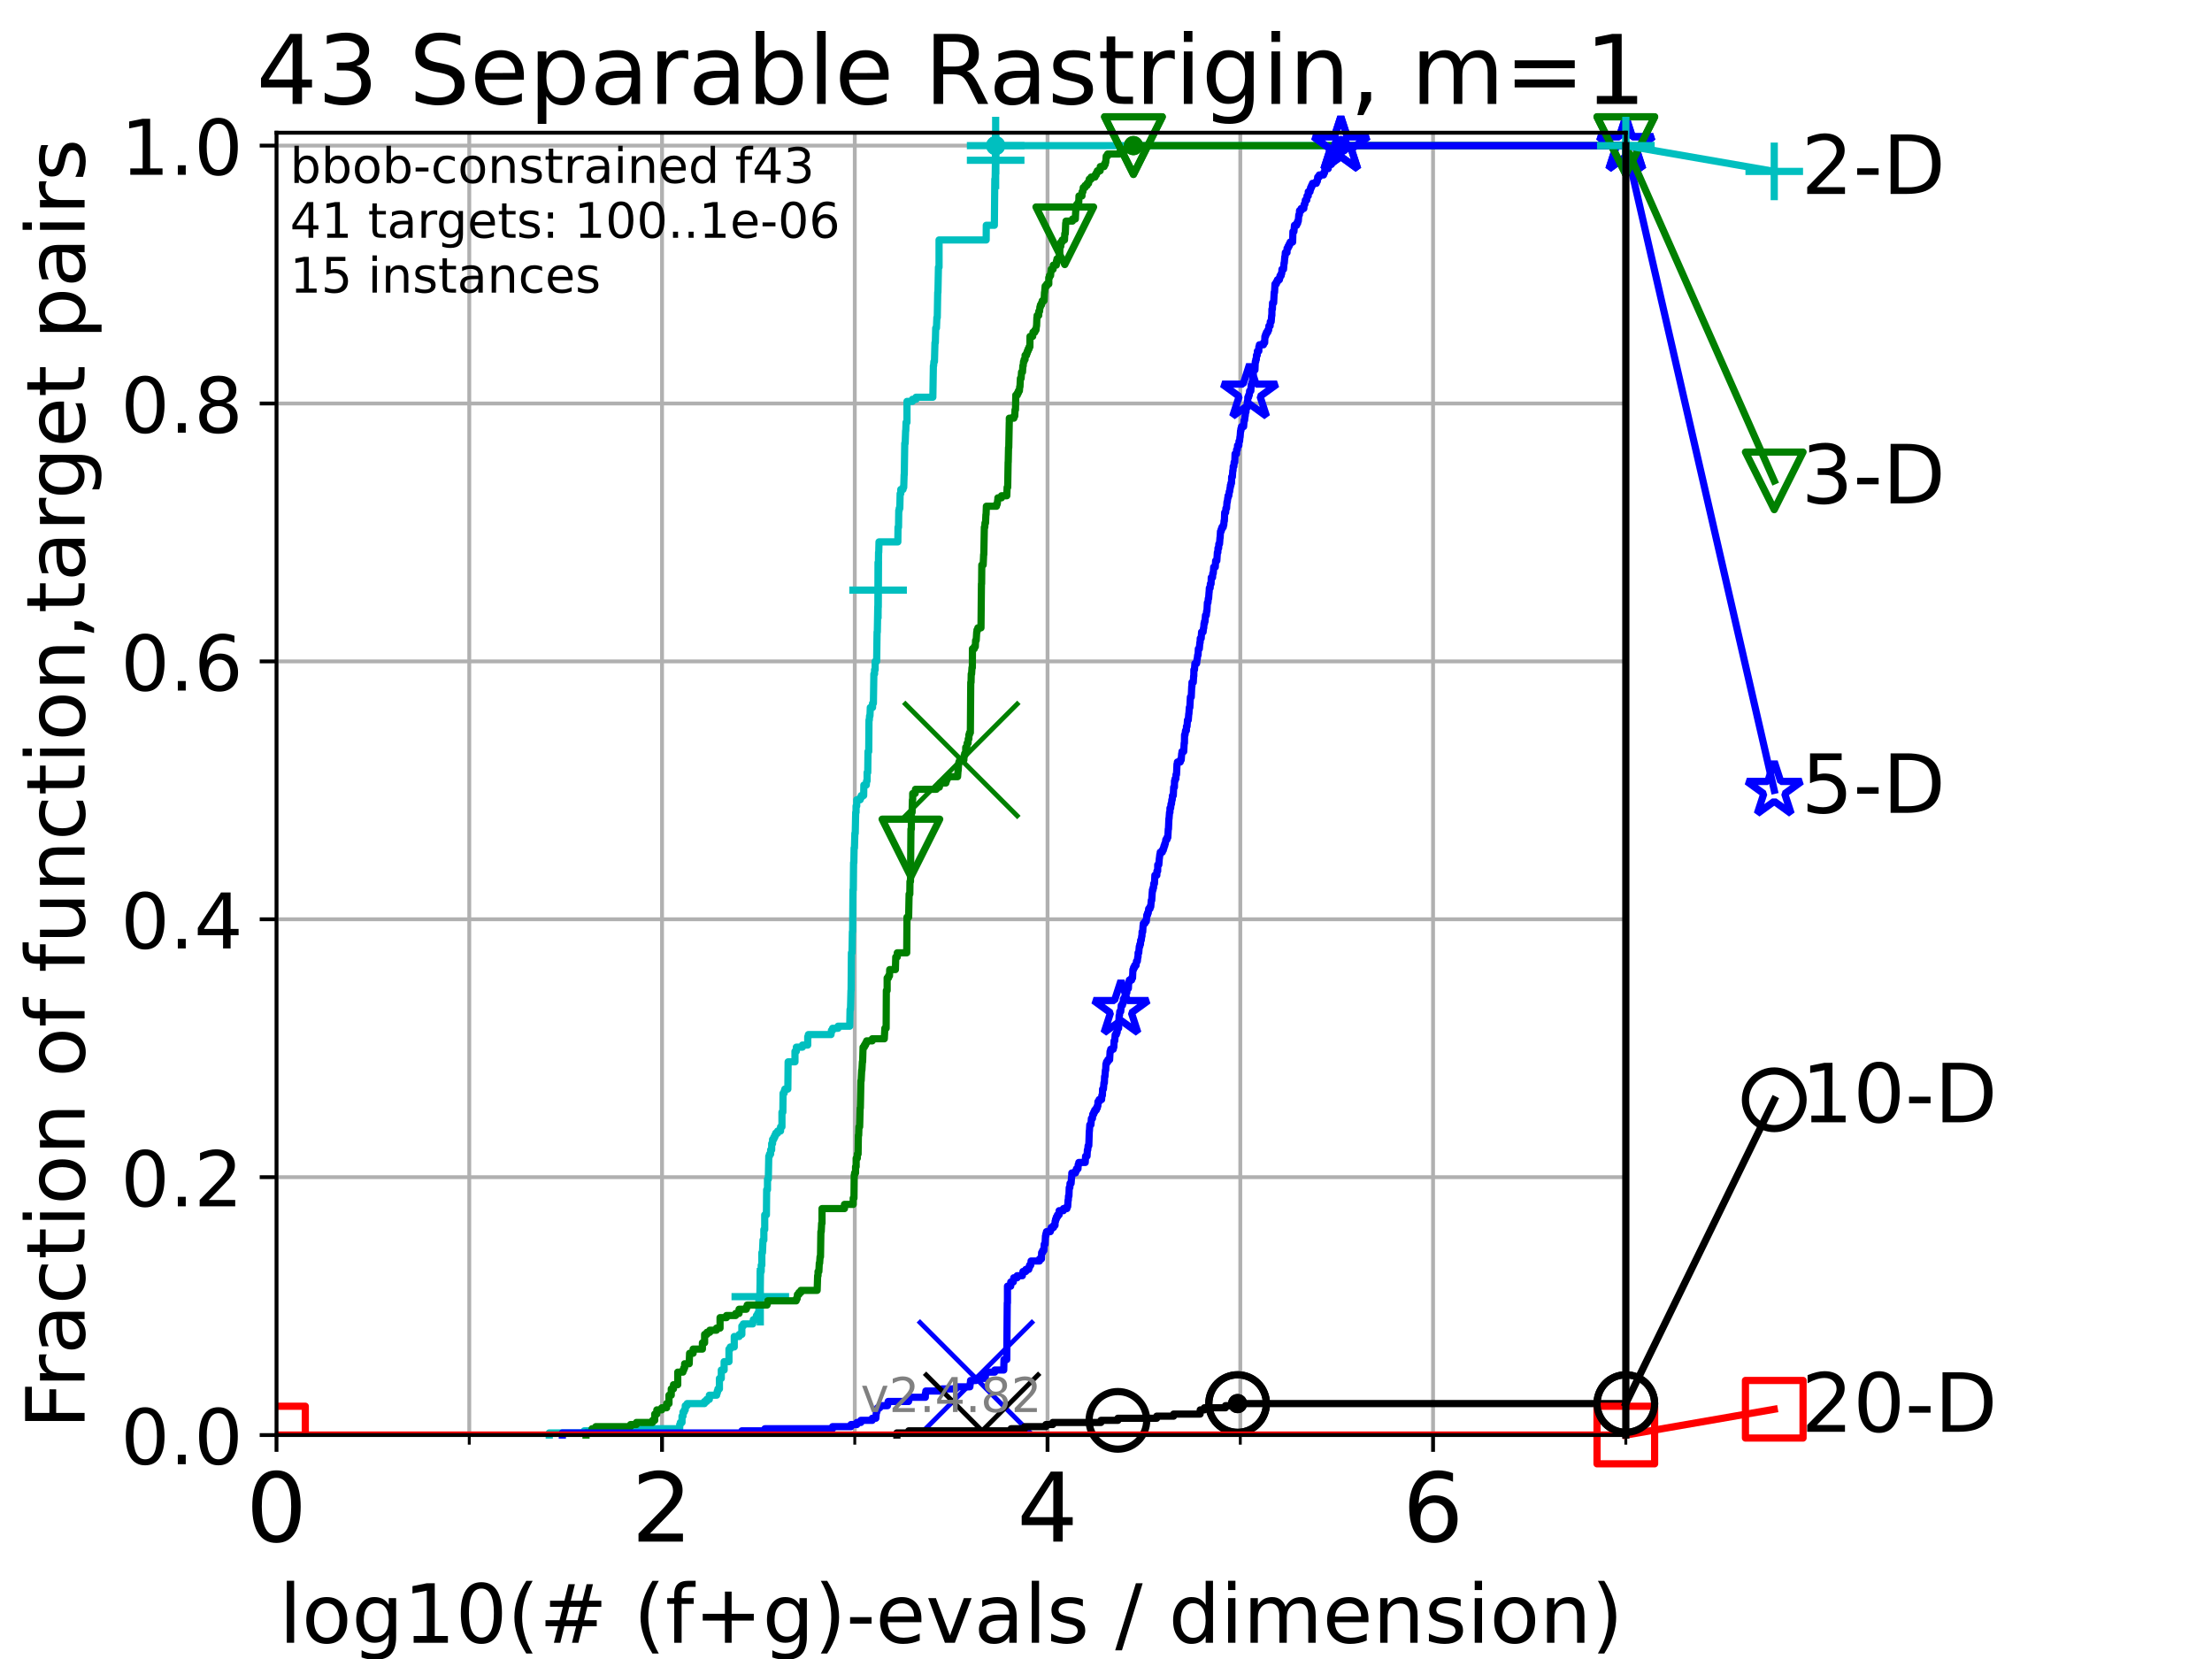 <?xml version="1.0" encoding="utf-8" standalone="no"?>
<!DOCTYPE svg PUBLIC "-//W3C//DTD SVG 1.1//EN"
  "http://www.w3.org/Graphics/SVG/1.1/DTD/svg11.dtd">
<!-- Created with matplotlib (https://matplotlib.org/) -->
<svg height="345.6pt" version="1.1" viewBox="0 0 460.8 345.6" width="460.8pt" xmlns="http://www.w3.org/2000/svg" xmlns:xlink="http://www.w3.org/1999/xlink">
 <defs>
  <style type="text/css">*{stroke-linecap:butt;stroke-linejoin:round;}</style>
 </defs>
 <g id="figure_1">
  <g id="patch_1">
   <path d="M 0 345.6 
L 460.8 345.6 
L 460.8 0 
L 0 0 
z
" style="fill:#ffffff;"/>
  </g>
  <g id="axes_1">
   <g id="patch_2">
    <path d="M 57.6 298.944 
L 338.688 298.944 
L 338.688 27.648 
L 57.6 27.648 
z
" style="fill:#ffffff;"/>
   </g>
   <g id="matplotlib.axis_1">
    <g id="xtick_1">
     <g id="line2d_1">
      <path clip-path="url(#paf3f9ecfb9)" d="M 57.6 298.944 
L 57.6 27.648 
" style="fill:none;stroke:#b0b0b0;stroke-linecap:square;stroke-width:0.8;"/>
     </g>
     <g id="line2d_2">
      <defs>
       <path d="M 0 0 
L 0 3.5 
" id="mfbefdbf601" style="stroke:#000000;stroke-width:0.8;"/>
      </defs>
      <g>
       <use style="stroke:#000000;stroke-width:0.8;" x="57.6" xlink:href="#mfbefdbf601" y="298.944"/>
      </g>
     </g>
     <g id="text_1">
      <!-- 0 -->
      <g transform="translate(51.237 321.141)scale(0.2 -0.2)">
       <defs>
        <path d="M 31.781 66.406 
Q 24.172 66.406 20.328 58.906 
Q 16.5 51.422 16.5 36.375 
Q 16.5 21.391 20.328 13.891 
Q 24.172 6.391 31.781 6.391 
Q 39.453 6.391 43.281 13.891 
Q 47.125 21.391 47.125 36.375 
Q 47.125 51.422 43.281 58.906 
Q 39.453 66.406 31.781 66.406 
z
M 31.781 74.219 
Q 44.047 74.219 50.516 64.516 
Q 56.984 54.828 56.984 36.375 
Q 56.984 17.969 50.516 8.266 
Q 44.047 -1.422 31.781 -1.422 
Q 19.531 -1.422 13.062 8.266 
Q 6.594 17.969 6.594 36.375 
Q 6.594 54.828 13.062 64.516 
Q 19.531 74.219 31.781 74.219 
z
" id="DejaVuSans-48"/>
       </defs>
       <use xlink:href="#DejaVuSans-48"/>
      </g>
     </g>
    </g>
    <g id="xtick_2">
     <g id="line2d_3">
      <path clip-path="url(#paf3f9ecfb9)" d="M 137.911 298.944 
L 137.911 27.648 
" style="fill:none;stroke:#b0b0b0;stroke-linecap:square;stroke-width:0.8;"/>
     </g>
     <g id="line2d_4">
      <g>
       <use style="stroke:#000000;stroke-width:0.8;" x="137.911" xlink:href="#mfbefdbf601" y="298.944"/>
      </g>
     </g>
     <g id="text_2">
      <!-- 2 -->
      <g transform="translate(131.548 321.141)scale(0.2 -0.2)">
       <defs>
        <path d="M 19.188 8.297 
L 53.609 8.297 
L 53.609 0 
L 7.328 0 
L 7.328 8.297 
Q 12.938 14.109 22.625 23.891 
Q 32.328 33.688 34.812 36.531 
Q 39.547 41.844 41.422 45.531 
Q 43.312 49.219 43.312 52.781 
Q 43.312 58.594 39.234 62.25 
Q 35.156 65.922 28.609 65.922 
Q 23.969 65.922 18.812 64.312 
Q 13.672 62.703 7.812 59.422 
L 7.812 69.391 
Q 13.766 71.781 18.938 73 
Q 24.125 74.219 28.422 74.219 
Q 39.75 74.219 46.484 68.547 
Q 53.219 62.891 53.219 53.422 
Q 53.219 48.922 51.531 44.891 
Q 49.859 40.875 45.406 35.406 
Q 44.188 33.984 37.641 27.219 
Q 31.109 20.453 19.188 8.297 
z
" id="DejaVuSans-50"/>
       </defs>
       <use xlink:href="#DejaVuSans-50"/>
      </g>
     </g>
    </g>
    <g id="xtick_3">
     <g id="line2d_5">
      <path clip-path="url(#paf3f9ecfb9)" d="M 218.222 298.944 
L 218.222 27.648 
" style="fill:none;stroke:#b0b0b0;stroke-linecap:square;stroke-width:0.8;"/>
     </g>
     <g id="line2d_6">
      <g>
       <use style="stroke:#000000;stroke-width:0.8;" x="218.222" xlink:href="#mfbefdbf601" y="298.944"/>
      </g>
     </g>
     <g id="text_3">
      <!-- 4 -->
      <g transform="translate(211.859 321.141)scale(0.2 -0.2)">
       <defs>
        <path d="M 37.797 64.312 
L 12.891 25.391 
L 37.797 25.391 
z
M 35.203 72.906 
L 47.609 72.906 
L 47.609 25.391 
L 58.016 25.391 
L 58.016 17.188 
L 47.609 17.188 
L 47.609 0 
L 37.797 0 
L 37.797 17.188 
L 4.891 17.188 
L 4.891 26.703 
z
" id="DejaVuSans-52"/>
       </defs>
       <use xlink:href="#DejaVuSans-52"/>
      </g>
     </g>
    </g>
    <g id="xtick_4">
     <g id="line2d_7">
      <path clip-path="url(#paf3f9ecfb9)" d="M 298.533 298.944 
L 298.533 27.648 
" style="fill:none;stroke:#b0b0b0;stroke-linecap:square;stroke-width:0.8;"/>
     </g>
     <g id="line2d_8">
      <g>
       <use style="stroke:#000000;stroke-width:0.8;" x="298.533" xlink:href="#mfbefdbf601" y="298.944"/>
      </g>
     </g>
     <g id="text_4">
      <!-- 6 -->
      <g transform="translate(292.17 321.141)scale(0.2 -0.2)">
       <defs>
        <path d="M 33.016 40.375 
Q 26.375 40.375 22.484 35.828 
Q 18.609 31.297 18.609 23.391 
Q 18.609 15.531 22.484 10.953 
Q 26.375 6.391 33.016 6.391 
Q 39.656 6.391 43.531 10.953 
Q 47.406 15.531 47.406 23.391 
Q 47.406 31.297 43.531 35.828 
Q 39.656 40.375 33.016 40.375 
z
M 52.594 71.297 
L 52.594 62.312 
Q 48.875 64.062 45.094 64.984 
Q 41.312 65.922 37.594 65.922 
Q 27.828 65.922 22.672 59.328 
Q 17.531 52.734 16.797 39.406 
Q 19.672 43.656 24.016 45.922 
Q 28.375 48.188 33.594 48.188 
Q 44.578 48.188 50.953 41.516 
Q 57.328 34.859 57.328 23.391 
Q 57.328 12.156 50.688 5.359 
Q 44.047 -1.422 33.016 -1.422 
Q 20.359 -1.422 13.672 8.266 
Q 6.984 17.969 6.984 36.375 
Q 6.984 53.656 15.188 63.938 
Q 23.391 74.219 37.203 74.219 
Q 40.922 74.219 44.703 73.484 
Q 48.484 72.75 52.594 71.297 
z
" id="DejaVuSans-54"/>
       </defs>
       <use xlink:href="#DejaVuSans-54"/>
      </g>
     </g>
    </g>
    <g id="xtick_5">
     <g id="line2d_9">
      <path clip-path="url(#paf3f9ecfb9)" d="M 97.755 298.944 
L 97.755 27.648 
" style="fill:none;stroke:#b0b0b0;stroke-linecap:square;stroke-width:0.8;"/>
     </g>
     <g id="line2d_10">
      <defs>
       <path d="M 0 0 
L 0 2 
" id="ma65df32ab2" style="stroke:#000000;stroke-width:0.6;"/>
      </defs>
      <g>
       <use style="stroke:#000000;stroke-width:0.6;" x="97.755" xlink:href="#ma65df32ab2" y="298.944"/>
      </g>
     </g>
    </g>
    <g id="xtick_6">
     <g id="line2d_11">
      <path clip-path="url(#paf3f9ecfb9)" d="M 178.066 298.944 
L 178.066 27.648 
" style="fill:none;stroke:#b0b0b0;stroke-linecap:square;stroke-width:0.8;"/>
     </g>
     <g id="line2d_12">
      <g>
       <use style="stroke:#000000;stroke-width:0.6;" x="178.066" xlink:href="#ma65df32ab2" y="298.944"/>
      </g>
     </g>
    </g>
    <g id="xtick_7">
     <g id="line2d_13">
      <path clip-path="url(#paf3f9ecfb9)" d="M 258.377 298.944 
L 258.377 27.648 
" style="fill:none;stroke:#b0b0b0;stroke-linecap:square;stroke-width:0.8;"/>
     </g>
     <g id="line2d_14">
      <g>
       <use style="stroke:#000000;stroke-width:0.6;" x="258.377" xlink:href="#ma65df32ab2" y="298.944"/>
      </g>
     </g>
    </g>
    <g id="xtick_8">
     <g id="line2d_15">
      <path clip-path="url(#paf3f9ecfb9)" d="M 338.688 298.944 
L 338.688 27.648 
" style="fill:none;stroke:#b0b0b0;stroke-linecap:square;stroke-width:0.8;"/>
     </g>
     <g id="line2d_16">
      <g>
       <use style="stroke:#000000;stroke-width:0.6;" x="338.688" xlink:href="#ma65df32ab2" y="298.944"/>
      </g>
     </g>
    </g>
    <g id="text_5">
     <!-- log10(# (f+g)-evals / dimension) -->
     <g transform="translate(58.145 342.218)scale(0.17 -0.17)">
      <defs>
       <path d="M 9.422 75.984 
L 18.406 75.984 
L 18.406 0 
L 9.422 0 
z
" id="DejaVuSans-108"/>
       <path d="M 30.609 48.391 
Q 23.391 48.391 19.188 42.75 
Q 14.984 37.109 14.984 27.297 
Q 14.984 17.484 19.156 11.844 
Q 23.344 6.203 30.609 6.203 
Q 37.797 6.203 41.984 11.859 
Q 46.188 17.531 46.188 27.297 
Q 46.188 37.016 41.984 42.703 
Q 37.797 48.391 30.609 48.391 
z
M 30.609 56 
Q 42.328 56 49.016 48.375 
Q 55.719 40.766 55.719 27.297 
Q 55.719 13.875 49.016 6.219 
Q 42.328 -1.422 30.609 -1.422 
Q 18.844 -1.422 12.172 6.219 
Q 5.516 13.875 5.516 27.297 
Q 5.516 40.766 12.172 48.375 
Q 18.844 56 30.609 56 
z
" id="DejaVuSans-111"/>
       <path d="M 45.406 27.984 
Q 45.406 37.75 41.375 43.109 
Q 37.359 48.484 30.078 48.484 
Q 22.859 48.484 18.828 43.109 
Q 14.797 37.75 14.797 27.984 
Q 14.797 18.266 18.828 12.891 
Q 22.859 7.516 30.078 7.516 
Q 37.359 7.516 41.375 12.891 
Q 45.406 18.266 45.406 27.984 
z
M 54.391 6.781 
Q 54.391 -7.172 48.188 -13.984 
Q 42 -20.797 29.203 -20.797 
Q 24.469 -20.797 20.266 -20.094 
Q 16.062 -19.391 12.109 -17.922 
L 12.109 -9.188 
Q 16.062 -11.328 19.922 -12.344 
Q 23.781 -13.375 27.781 -13.375 
Q 36.625 -13.375 41.016 -8.766 
Q 45.406 -4.156 45.406 5.172 
L 45.406 9.625 
Q 42.625 4.781 38.281 2.391 
Q 33.938 0 27.875 0 
Q 17.828 0 11.672 7.656 
Q 5.516 15.328 5.516 27.984 
Q 5.516 40.672 11.672 48.328 
Q 17.828 56 27.875 56 
Q 33.938 56 38.281 53.609 
Q 42.625 51.219 45.406 46.391 
L 45.406 54.688 
L 54.391 54.688 
z
" id="DejaVuSans-103"/>
       <path d="M 12.406 8.297 
L 28.516 8.297 
L 28.516 63.922 
L 10.984 60.406 
L 10.984 69.391 
L 28.422 72.906 
L 38.281 72.906 
L 38.281 8.297 
L 54.391 8.297 
L 54.391 0 
L 12.406 0 
z
" id="DejaVuSans-49"/>
       <path d="M 31 75.875 
Q 24.469 64.656 21.281 53.656 
Q 18.109 42.672 18.109 31.391 
Q 18.109 20.125 21.312 9.062 
Q 24.516 -2 31 -13.188 
L 23.188 -13.188 
Q 15.875 -1.703 12.234 9.375 
Q 8.594 20.453 8.594 31.391 
Q 8.594 42.281 12.203 53.312 
Q 15.828 64.359 23.188 75.875 
z
" id="DejaVuSans-40"/>
       <path d="M 51.125 44 
L 36.922 44 
L 32.812 27.688 
L 47.125 27.688 
z
M 43.797 71.781 
L 38.719 51.516 
L 52.984 51.516 
L 58.109 71.781 
L 65.922 71.781 
L 60.891 51.516 
L 76.125 51.516 
L 76.125 44 
L 58.984 44 
L 54.984 27.688 
L 70.516 27.688 
L 70.516 20.219 
L 53.078 20.219 
L 48 0 
L 40.188 0 
L 45.219 20.219 
L 30.906 20.219 
L 25.875 0 
L 18.016 0 
L 23.094 20.219 
L 7.719 20.219 
L 7.719 27.688 
L 24.906 27.688 
L 29 44 
L 13.281 44 
L 13.281 51.516 
L 30.906 51.516 
L 35.891 71.781 
z
" id="DejaVuSans-35"/>
       <path id="DejaVuSans-32"/>
       <path d="M 37.109 75.984 
L 37.109 68.5 
L 28.516 68.5 
Q 23.688 68.5 21.797 66.547 
Q 19.922 64.594 19.922 59.516 
L 19.922 54.688 
L 34.719 54.688 
L 34.719 47.703 
L 19.922 47.703 
L 19.922 0 
L 10.891 0 
L 10.891 47.703 
L 2.297 47.703 
L 2.297 54.688 
L 10.891 54.688 
L 10.891 58.5 
Q 10.891 67.625 15.141 71.797 
Q 19.391 75.984 28.609 75.984 
z
" id="DejaVuSans-102"/>
       <path d="M 46 62.703 
L 46 35.5 
L 73.188 35.5 
L 73.188 27.203 
L 46 27.203 
L 46 0 
L 37.797 0 
L 37.797 27.203 
L 10.594 27.203 
L 10.594 35.5 
L 37.797 35.5 
L 37.797 62.703 
z
" id="DejaVuSans-43"/>
       <path d="M 8.016 75.875 
L 15.828 75.875 
Q 23.141 64.359 26.781 53.312 
Q 30.422 42.281 30.422 31.391 
Q 30.422 20.453 26.781 9.375 
Q 23.141 -1.703 15.828 -13.188 
L 8.016 -13.188 
Q 14.5 -2 17.703 9.062 
Q 20.906 20.125 20.906 31.391 
Q 20.906 42.672 17.703 53.656 
Q 14.5 64.656 8.016 75.875 
z
" id="DejaVuSans-41"/>
       <path d="M 4.891 31.391 
L 31.203 31.391 
L 31.203 23.391 
L 4.891 23.391 
z
" id="DejaVuSans-45"/>
       <path d="M 56.203 29.594 
L 56.203 25.203 
L 14.891 25.203 
Q 15.484 15.922 20.484 11.062 
Q 25.484 6.203 34.422 6.203 
Q 39.594 6.203 44.453 7.469 
Q 49.312 8.734 54.109 11.281 
L 54.109 2.781 
Q 49.266 0.734 44.188 -0.344 
Q 39.109 -1.422 33.891 -1.422 
Q 20.797 -1.422 13.156 6.188 
Q 5.516 13.812 5.516 26.812 
Q 5.516 40.234 12.766 48.109 
Q 20.016 56 32.328 56 
Q 43.359 56 49.781 48.891 
Q 56.203 41.797 56.203 29.594 
z
M 47.219 32.234 
Q 47.125 39.594 43.094 43.984 
Q 39.062 48.391 32.422 48.391 
Q 24.906 48.391 20.391 44.141 
Q 15.875 39.891 15.188 32.172 
z
" id="DejaVuSans-101"/>
       <path d="M 2.984 54.688 
L 12.5 54.688 
L 29.594 8.797 
L 46.688 54.688 
L 56.203 54.688 
L 35.688 0 
L 23.484 0 
z
" id="DejaVuSans-118"/>
       <path d="M 34.281 27.484 
Q 23.391 27.484 19.188 25 
Q 14.984 22.516 14.984 16.5 
Q 14.984 11.719 18.141 8.906 
Q 21.297 6.109 26.703 6.109 
Q 34.188 6.109 38.703 11.406 
Q 43.219 16.703 43.219 25.484 
L 43.219 27.484 
z
M 52.203 31.203 
L 52.203 0 
L 43.219 0 
L 43.219 8.297 
Q 40.141 3.328 35.547 0.953 
Q 30.953 -1.422 24.312 -1.422 
Q 15.922 -1.422 10.953 3.297 
Q 6 8.016 6 15.922 
Q 6 25.141 12.172 29.828 
Q 18.359 34.516 30.609 34.516 
L 43.219 34.516 
L 43.219 35.406 
Q 43.219 41.609 39.141 45 
Q 35.062 48.391 27.688 48.391 
Q 23 48.391 18.547 47.266 
Q 14.109 46.141 10.016 43.891 
L 10.016 52.203 
Q 14.938 54.109 19.578 55.047 
Q 24.219 56 28.609 56 
Q 40.484 56 46.344 49.844 
Q 52.203 43.703 52.203 31.203 
z
" id="DejaVuSans-97"/>
       <path d="M 44.281 53.078 
L 44.281 44.578 
Q 40.484 46.531 36.375 47.5 
Q 32.281 48.484 27.875 48.484 
Q 21.188 48.484 17.844 46.438 
Q 14.5 44.391 14.5 40.281 
Q 14.5 37.156 16.891 35.375 
Q 19.281 33.594 26.516 31.984 
L 29.594 31.297 
Q 39.156 29.25 43.188 25.516 
Q 47.219 21.781 47.219 15.094 
Q 47.219 7.469 41.188 3.016 
Q 35.156 -1.422 24.609 -1.422 
Q 20.219 -1.422 15.453 -0.562 
Q 10.688 0.297 5.422 2 
L 5.422 11.281 
Q 10.406 8.688 15.234 7.391 
Q 20.062 6.109 24.812 6.109 
Q 31.156 6.109 34.562 8.281 
Q 37.984 10.453 37.984 14.406 
Q 37.984 18.062 35.516 20.016 
Q 33.062 21.969 24.703 23.781 
L 21.578 24.516 
Q 13.234 26.266 9.516 29.906 
Q 5.812 33.547 5.812 39.891 
Q 5.812 47.609 11.281 51.797 
Q 16.75 56 26.812 56 
Q 31.781 56 36.172 55.266 
Q 40.578 54.547 44.281 53.078 
z
" id="DejaVuSans-115"/>
       <path d="M 25.391 72.906 
L 33.688 72.906 
L 8.297 -9.281 
L 0 -9.281 
z
" id="DejaVuSans-47"/>
       <path d="M 45.406 46.391 
L 45.406 75.984 
L 54.391 75.984 
L 54.391 0 
L 45.406 0 
L 45.406 8.203 
Q 42.578 3.328 38.25 0.953 
Q 33.938 -1.422 27.875 -1.422 
Q 17.969 -1.422 11.734 6.484 
Q 5.516 14.406 5.516 27.297 
Q 5.516 40.188 11.734 48.094 
Q 17.969 56 27.875 56 
Q 33.938 56 38.25 53.625 
Q 42.578 51.266 45.406 46.391 
z
M 14.797 27.297 
Q 14.797 17.391 18.875 11.75 
Q 22.953 6.109 30.078 6.109 
Q 37.203 6.109 41.297 11.75 
Q 45.406 17.391 45.406 27.297 
Q 45.406 37.203 41.297 42.844 
Q 37.203 48.484 30.078 48.484 
Q 22.953 48.484 18.875 42.844 
Q 14.797 37.203 14.797 27.297 
z
" id="DejaVuSans-100"/>
       <path d="M 9.422 54.688 
L 18.406 54.688 
L 18.406 0 
L 9.422 0 
z
M 9.422 75.984 
L 18.406 75.984 
L 18.406 64.594 
L 9.422 64.594 
z
" id="DejaVuSans-105"/>
       <path d="M 52 44.188 
Q 55.375 50.25 60.062 53.125 
Q 64.75 56 71.094 56 
Q 79.641 56 84.281 50.016 
Q 88.922 44.047 88.922 33.016 
L 88.922 0 
L 79.891 0 
L 79.891 32.719 
Q 79.891 40.578 77.094 44.375 
Q 74.312 48.188 68.609 48.188 
Q 61.625 48.188 57.562 43.547 
Q 53.516 38.922 53.516 30.906 
L 53.516 0 
L 44.484 0 
L 44.484 32.719 
Q 44.484 40.625 41.703 44.406 
Q 38.922 48.188 33.109 48.188 
Q 26.219 48.188 22.156 43.531 
Q 18.109 38.875 18.109 30.906 
L 18.109 0 
L 9.078 0 
L 9.078 54.688 
L 18.109 54.688 
L 18.109 46.188 
Q 21.188 51.219 25.484 53.609 
Q 29.781 56 35.688 56 
Q 41.656 56 45.828 52.969 
Q 50 49.953 52 44.188 
z
" id="DejaVuSans-109"/>
       <path d="M 54.891 33.016 
L 54.891 0 
L 45.906 0 
L 45.906 32.719 
Q 45.906 40.484 42.875 44.328 
Q 39.844 48.188 33.797 48.188 
Q 26.516 48.188 22.312 43.547 
Q 18.109 38.922 18.109 30.906 
L 18.109 0 
L 9.078 0 
L 9.078 54.688 
L 18.109 54.688 
L 18.109 46.188 
Q 21.344 51.125 25.703 53.562 
Q 30.078 56 35.797 56 
Q 45.219 56 50.047 50.172 
Q 54.891 44.344 54.891 33.016 
z
" id="DejaVuSans-110"/>
      </defs>
      <use xlink:href="#DejaVuSans-108"/>
      <use x="27.783" xlink:href="#DejaVuSans-111"/>
      <use x="88.965" xlink:href="#DejaVuSans-103"/>
      <use x="152.441" xlink:href="#DejaVuSans-49"/>
      <use x="216.064" xlink:href="#DejaVuSans-48"/>
      <use x="279.688" xlink:href="#DejaVuSans-40"/>
      <use x="318.701" xlink:href="#DejaVuSans-35"/>
      <use x="402.49" xlink:href="#DejaVuSans-32"/>
      <use x="434.277" xlink:href="#DejaVuSans-40"/>
      <use x="473.291" xlink:href="#DejaVuSans-102"/>
      <use x="508.496" xlink:href="#DejaVuSans-43"/>
      <use x="592.285" xlink:href="#DejaVuSans-103"/>
      <use x="655.762" xlink:href="#DejaVuSans-41"/>
      <use x="694.775" xlink:href="#DejaVuSans-45"/>
      <use x="730.859" xlink:href="#DejaVuSans-101"/>
      <use x="792.383" xlink:href="#DejaVuSans-118"/>
      <use x="851.562" xlink:href="#DejaVuSans-97"/>
      <use x="912.842" xlink:href="#DejaVuSans-108"/>
      <use x="940.625" xlink:href="#DejaVuSans-115"/>
      <use x="992.725" xlink:href="#DejaVuSans-32"/>
      <use x="1024.512" xlink:href="#DejaVuSans-47"/>
      <use x="1058.203" xlink:href="#DejaVuSans-32"/>
      <use x="1089.99" xlink:href="#DejaVuSans-100"/>
      <use x="1153.467" xlink:href="#DejaVuSans-105"/>
      <use x="1181.25" xlink:href="#DejaVuSans-109"/>
      <use x="1278.662" xlink:href="#DejaVuSans-101"/>
      <use x="1340.186" xlink:href="#DejaVuSans-110"/>
      <use x="1403.564" xlink:href="#DejaVuSans-115"/>
      <use x="1455.664" xlink:href="#DejaVuSans-105"/>
      <use x="1483.447" xlink:href="#DejaVuSans-111"/>
      <use x="1544.629" xlink:href="#DejaVuSans-110"/>
      <use x="1608.008" xlink:href="#DejaVuSans-41"/>
     </g>
    </g>
   </g>
   <g id="matplotlib.axis_2">
    <g id="ytick_1">
     <g id="line2d_17">
      <path clip-path="url(#paf3f9ecfb9)" d="M 57.6 298.944 
L 338.688 298.944 
" style="fill:none;stroke:#b0b0b0;stroke-linecap:square;stroke-width:0.8;"/>
     </g>
     <g id="line2d_18">
      <defs>
       <path d="M 0 0 
L -3.5 0 
" id="m81c53bfd39" style="stroke:#000000;stroke-width:0.8;"/>
      </defs>
      <g>
       <use style="stroke:#000000;stroke-width:0.8;" x="57.6" xlink:href="#m81c53bfd39" y="298.944"/>
      </g>
     </g>
     <g id="text_6">
      <!-- 0.0 -->
      <g transform="translate(25.155 305.023)scale(0.16 -0.16)">
       <defs>
        <path d="M 10.688 12.406 
L 21 12.406 
L 21 0 
L 10.688 0 
z
" id="DejaVuSans-46"/>
       </defs>
       <use xlink:href="#DejaVuSans-48"/>
       <use x="63.623" xlink:href="#DejaVuSans-46"/>
       <use x="95.41" xlink:href="#DejaVuSans-48"/>
      </g>
     </g>
    </g>
    <g id="ytick_2">
     <g id="line2d_19">
      <path clip-path="url(#paf3f9ecfb9)" d="M 57.6 245.222 
L 338.688 245.222 
" style="fill:none;stroke:#b0b0b0;stroke-linecap:square;stroke-width:0.8;"/>
     </g>
     <g id="line2d_20">
      <g>
       <use style="stroke:#000000;stroke-width:0.8;" x="57.6" xlink:href="#m81c53bfd39" y="245.222"/>
      </g>
     </g>
     <g id="text_7">
      <!-- 0.2 -->
      <g transform="translate(25.155 251.301)scale(0.16 -0.16)">
       <use xlink:href="#DejaVuSans-48"/>
       <use x="63.623" xlink:href="#DejaVuSans-46"/>
       <use x="95.41" xlink:href="#DejaVuSans-50"/>
      </g>
     </g>
    </g>
    <g id="ytick_3">
     <g id="line2d_21">
      <path clip-path="url(#paf3f9ecfb9)" d="M 57.6 191.5 
L 338.688 191.5 
" style="fill:none;stroke:#b0b0b0;stroke-linecap:square;stroke-width:0.8;"/>
     </g>
     <g id="line2d_22">
      <g>
       <use style="stroke:#000000;stroke-width:0.8;" x="57.6" xlink:href="#m81c53bfd39" y="191.5"/>
      </g>
     </g>
     <g id="text_8">
      <!-- 0.4 -->
      <g transform="translate(25.155 197.579)scale(0.16 -0.16)">
       <use xlink:href="#DejaVuSans-48"/>
       <use x="63.623" xlink:href="#DejaVuSans-46"/>
       <use x="95.41" xlink:href="#DejaVuSans-52"/>
      </g>
     </g>
    </g>
    <g id="ytick_4">
     <g id="line2d_23">
      <path clip-path="url(#paf3f9ecfb9)" d="M 57.6 137.778 
L 338.688 137.778 
" style="fill:none;stroke:#b0b0b0;stroke-linecap:square;stroke-width:0.8;"/>
     </g>
     <g id="line2d_24">
      <g>
       <use style="stroke:#000000;stroke-width:0.8;" x="57.6" xlink:href="#m81c53bfd39" y="137.778"/>
      </g>
     </g>
     <g id="text_9">
      <!-- 0.6 -->
      <g transform="translate(25.155 143.857)scale(0.16 -0.16)">
       <use xlink:href="#DejaVuSans-48"/>
       <use x="63.623" xlink:href="#DejaVuSans-46"/>
       <use x="95.41" xlink:href="#DejaVuSans-54"/>
      </g>
     </g>
    </g>
    <g id="ytick_5">
     <g id="line2d_25">
      <path clip-path="url(#paf3f9ecfb9)" d="M 57.6 84.056 
L 338.688 84.056 
" style="fill:none;stroke:#b0b0b0;stroke-linecap:square;stroke-width:0.8;"/>
     </g>
     <g id="line2d_26">
      <g>
       <use style="stroke:#000000;stroke-width:0.8;" x="57.6" xlink:href="#m81c53bfd39" y="84.056"/>
      </g>
     </g>
     <g id="text_10">
      <!-- 0.8 -->
      <g transform="translate(25.155 90.135)scale(0.16 -0.16)">
       <defs>
        <path d="M 31.781 34.625 
Q 24.75 34.625 20.719 30.859 
Q 16.703 27.094 16.703 20.516 
Q 16.703 13.922 20.719 10.156 
Q 24.75 6.391 31.781 6.391 
Q 38.812 6.391 42.859 10.172 
Q 46.922 13.969 46.922 20.516 
Q 46.922 27.094 42.891 30.859 
Q 38.875 34.625 31.781 34.625 
z
M 21.922 38.812 
Q 15.578 40.375 12.031 44.719 
Q 8.5 49.078 8.5 55.328 
Q 8.5 64.062 14.719 69.141 
Q 20.953 74.219 31.781 74.219 
Q 42.672 74.219 48.875 69.141 
Q 55.078 64.062 55.078 55.328 
Q 55.078 49.078 51.531 44.719 
Q 48 40.375 41.703 38.812 
Q 48.828 37.156 52.797 32.312 
Q 56.781 27.484 56.781 20.516 
Q 56.781 9.906 50.312 4.234 
Q 43.844 -1.422 31.781 -1.422 
Q 19.734 -1.422 13.25 4.234 
Q 6.781 9.906 6.781 20.516 
Q 6.781 27.484 10.781 32.312 
Q 14.797 37.156 21.922 38.812 
z
M 18.312 54.391 
Q 18.312 48.734 21.844 45.562 
Q 25.391 42.391 31.781 42.391 
Q 38.141 42.391 41.719 45.562 
Q 45.312 48.734 45.312 54.391 
Q 45.312 60.062 41.719 63.234 
Q 38.141 66.406 31.781 66.406 
Q 25.391 66.406 21.844 63.234 
Q 18.312 60.062 18.312 54.391 
z
" id="DejaVuSans-56"/>
       </defs>
       <use xlink:href="#DejaVuSans-48"/>
       <use x="63.623" xlink:href="#DejaVuSans-46"/>
       <use x="95.41" xlink:href="#DejaVuSans-56"/>
      </g>
     </g>
    </g>
    <g id="ytick_6">
     <g id="line2d_27">
      <path clip-path="url(#paf3f9ecfb9)" d="M 57.6 30.334 
L 338.688 30.334 
" style="fill:none;stroke:#b0b0b0;stroke-linecap:square;stroke-width:0.8;"/>
     </g>
     <g id="line2d_28">
      <g>
       <use style="stroke:#000000;stroke-width:0.8;" x="57.6" xlink:href="#m81c53bfd39" y="30.334"/>
      </g>
     </g>
     <g id="text_11">
      <!-- 1.0 -->
      <g transform="translate(25.155 36.413)scale(0.16 -0.16)">
       <use xlink:href="#DejaVuSans-49"/>
       <use x="63.623" xlink:href="#DejaVuSans-46"/>
       <use x="95.41" xlink:href="#DejaVuSans-48"/>
      </g>
     </g>
    </g>
    <g id="text_12">
     <!-- Fraction of function,target pairs -->
     <g transform="translate(17.62 297.681)rotate(-90)scale(0.17 -0.17)">
      <defs>
       <path d="M 9.812 72.906 
L 51.703 72.906 
L 51.703 64.594 
L 19.672 64.594 
L 19.672 43.109 
L 48.578 43.109 
L 48.578 34.812 
L 19.672 34.812 
L 19.672 0 
L 9.812 0 
z
" id="DejaVuSans-70"/>
       <path d="M 41.109 46.297 
Q 39.594 47.172 37.812 47.578 
Q 36.031 48 33.891 48 
Q 26.266 48 22.188 43.047 
Q 18.109 38.094 18.109 28.812 
L 18.109 0 
L 9.078 0 
L 9.078 54.688 
L 18.109 54.688 
L 18.109 46.188 
Q 20.953 51.172 25.484 53.578 
Q 30.031 56 36.531 56 
Q 37.453 56 38.578 55.875 
Q 39.703 55.766 41.062 55.516 
z
" id="DejaVuSans-114"/>
       <path d="M 48.781 52.594 
L 48.781 44.188 
Q 44.969 46.297 41.141 47.344 
Q 37.312 48.391 33.406 48.391 
Q 24.656 48.391 19.812 42.844 
Q 14.984 37.312 14.984 27.297 
Q 14.984 17.281 19.812 11.734 
Q 24.656 6.203 33.406 6.203 
Q 37.312 6.203 41.141 7.25 
Q 44.969 8.297 48.781 10.406 
L 48.781 2.094 
Q 45.016 0.344 40.984 -0.531 
Q 36.969 -1.422 32.422 -1.422 
Q 20.062 -1.422 12.781 6.344 
Q 5.516 14.109 5.516 27.297 
Q 5.516 40.672 12.859 48.328 
Q 20.219 56 33.016 56 
Q 37.156 56 41.109 55.141 
Q 45.062 54.297 48.781 52.594 
z
" id="DejaVuSans-99"/>
       <path d="M 18.312 70.219 
L 18.312 54.688 
L 36.812 54.688 
L 36.812 47.703 
L 18.312 47.703 
L 18.312 18.016 
Q 18.312 11.328 20.141 9.422 
Q 21.969 7.516 27.594 7.516 
L 36.812 7.516 
L 36.812 0 
L 27.594 0 
Q 17.188 0 13.234 3.875 
Q 9.281 7.766 9.281 18.016 
L 9.281 47.703 
L 2.688 47.703 
L 2.688 54.688 
L 9.281 54.688 
L 9.281 70.219 
z
" id="DejaVuSans-116"/>
       <path d="M 8.5 21.578 
L 8.5 54.688 
L 17.484 54.688 
L 17.484 21.922 
Q 17.484 14.156 20.5 10.266 
Q 23.531 6.391 29.594 6.391 
Q 36.859 6.391 41.078 11.031 
Q 45.312 15.672 45.312 23.688 
L 45.312 54.688 
L 54.297 54.688 
L 54.297 0 
L 45.312 0 
L 45.312 8.406 
Q 42.047 3.422 37.719 1 
Q 33.406 -1.422 27.688 -1.422 
Q 18.266 -1.422 13.375 4.438 
Q 8.5 10.297 8.5 21.578 
z
M 31.109 56 
z
" id="DejaVuSans-117"/>
       <path d="M 11.719 12.406 
L 22.016 12.406 
L 22.016 4 
L 14.016 -11.625 
L 7.719 -11.625 
L 11.719 4 
z
" id="DejaVuSans-44"/>
       <path d="M 18.109 8.203 
L 18.109 -20.797 
L 9.078 -20.797 
L 9.078 54.688 
L 18.109 54.688 
L 18.109 46.391 
Q 20.953 51.266 25.266 53.625 
Q 29.594 56 35.594 56 
Q 45.562 56 51.781 48.094 
Q 58.016 40.188 58.016 27.297 
Q 58.016 14.406 51.781 6.484 
Q 45.562 -1.422 35.594 -1.422 
Q 29.594 -1.422 25.266 0.953 
Q 20.953 3.328 18.109 8.203 
z
M 48.688 27.297 
Q 48.688 37.203 44.609 42.844 
Q 40.531 48.484 33.406 48.484 
Q 26.266 48.484 22.188 42.844 
Q 18.109 37.203 18.109 27.297 
Q 18.109 17.391 22.188 11.75 
Q 26.266 6.109 33.406 6.109 
Q 40.531 6.109 44.609 11.75 
Q 48.688 17.391 48.688 27.297 
z
" id="DejaVuSans-112"/>
      </defs>
      <use xlink:href="#DejaVuSans-70"/>
      <use x="50.27" xlink:href="#DejaVuSans-114"/>
      <use x="91.383" xlink:href="#DejaVuSans-97"/>
      <use x="152.662" xlink:href="#DejaVuSans-99"/>
      <use x="207.643" xlink:href="#DejaVuSans-116"/>
      <use x="246.852" xlink:href="#DejaVuSans-105"/>
      <use x="274.635" xlink:href="#DejaVuSans-111"/>
      <use x="335.816" xlink:href="#DejaVuSans-110"/>
      <use x="399.195" xlink:href="#DejaVuSans-32"/>
      <use x="430.982" xlink:href="#DejaVuSans-111"/>
      <use x="492.164" xlink:href="#DejaVuSans-102"/>
      <use x="527.369" xlink:href="#DejaVuSans-32"/>
      <use x="559.156" xlink:href="#DejaVuSans-102"/>
      <use x="594.361" xlink:href="#DejaVuSans-117"/>
      <use x="657.74" xlink:href="#DejaVuSans-110"/>
      <use x="721.119" xlink:href="#DejaVuSans-99"/>
      <use x="776.1" xlink:href="#DejaVuSans-116"/>
      <use x="815.309" xlink:href="#DejaVuSans-105"/>
      <use x="843.092" xlink:href="#DejaVuSans-111"/>
      <use x="904.273" xlink:href="#DejaVuSans-110"/>
      <use x="967.652" xlink:href="#DejaVuSans-44"/>
      <use x="999.439" xlink:href="#DejaVuSans-116"/>
      <use x="1038.648" xlink:href="#DejaVuSans-97"/>
      <use x="1099.928" xlink:href="#DejaVuSans-114"/>
      <use x="1139.291" xlink:href="#DejaVuSans-103"/>
      <use x="1202.768" xlink:href="#DejaVuSans-101"/>
      <use x="1264.291" xlink:href="#DejaVuSans-116"/>
      <use x="1303.5" xlink:href="#DejaVuSans-32"/>
      <use x="1335.287" xlink:href="#DejaVuSans-112"/>
      <use x="1398.764" xlink:href="#DejaVuSans-97"/>
      <use x="1460.043" xlink:href="#DejaVuSans-105"/>
      <use x="1487.826" xlink:href="#DejaVuSans-114"/>
      <use x="1528.939" xlink:href="#DejaVuSans-115"/>
     </g>
    </g>
   </g>
   <g id="line2d_29">
    <defs>
     <path d="M 0 1.5 
C 0.398 1.5 0.779 1.342 1.061 1.061 
C 1.342 0.779 1.5 0.398 1.5 0 
C 1.5 -0.398 1.342 -0.779 1.061 -1.061 
C 0.779 -1.342 0.398 -1.5 0 -1.5 
C -0.398 -1.5 -0.779 -1.342 -1.061 -1.061 
C -1.342 -0.779 -1.5 -0.398 -1.5 0 
C -1.5 0.398 -1.342 0.779 -1.061 1.061 
C -0.779 1.342 -0.398 1.5 0 1.5 
z
" id="md83fb94d80" style="stroke:#00bfbf;"/>
    </defs>
    <g>
     <use style="fill:#00bfbf;stroke:#00bfbf;" x="207.414" xlink:href="#md83fb94d80" y="30.334"/>
     <use style="fill:#00bfbf;stroke:#00bfbf;" x="207.414" xlink:href="#md83fb94d80" y="30.334"/>
    </g>
   </g>
   <g id="line2d_30">
    <path d="M 114.419 298.944 
L 114.419 298.507 
L 121.712 298.507 
L 121.712 298.07 
L 133.689 298.07 
L 133.689 297.634 
L 141.592 297.634 
L 141.592 296.76 
L 141.732 296.76 
L 141.732 296.323 
L 142.079 296.323 
L 142.079 295.013 
L 142.284 295.013 
L 142.284 294.14 
L 142.553 294.14 
L 142.553 293.703 
L 142.753 293.703 
L 142.753 292.829 
L 143.144 292.829 
L 143.144 292.393 
L 146.749 292.393 
L 146.749 291.956 
L 147.216 291.956 
L 147.216 291.519 
L 147.77 291.519 
L 147.77 290.645 
L 149.287 290.645 
L 149.287 290.209 
L 149.423 290.209 
L 149.423 289.772 
L 149.557 289.772 
L 149.557 289.335 
L 149.868 289.335 
L 149.868 287.151 
L 150.258 287.151 
L 150.258 285.404 
L 150.85 285.404 
L 150.85 283.657 
L 151.858 283.657 
L 151.858 281.037 
L 152.13 281.037 
L 152.13 280.6 
L 152.959 280.6 
L 152.959 278.416 
L 153.995 278.416 
L 153.995 277.979 
L 154.541 277.979 
L 154.541 276.232 
L 154.841 276.232 
L 154.841 275.796 
L 156.806 275.796 
L 156.806 275.359 
L 156.924 275.359 
L 156.924 274.922 
L 157.444 274.922 
L 157.444 274.485 
L 157.585 274.485 
L 157.585 274.048 
L 157.837 274.048 
L 157.837 273.612 
L 158.086 273.612 
L 158.086 270.554 
L 158.277 270.554 
L 158.385 264.876 
L 158.573 264.876 
L 158.573 263.566 
L 158.706 263.566 
L 158.706 260.946 
L 158.837 260.946 
L 158.942 258.325 
L 159.124 258.325 
L 159.124 256.141 
L 159.304 256.141 
L 159.304 253.084 
L 159.658 253.084 
L 159.708 247.843 
L 159.882 247.843 
L 159.882 245.659 
L 160.055 245.659 
L 160.152 240.854 
L 160.298 240.854 
L 160.298 240.418 
L 160.538 240.418 
L 160.538 239.544 
L 160.751 239.544 
L 160.751 238.234 
L 160.938 238.234 
L 160.938 237.36 
L 161.192 237.36 
L 161.192 236.924 
L 161.398 236.924 
L 161.398 236.487 
L 161.601 236.487 
L 161.601 236.05 
L 161.999 236.05 
L 161.999 235.613 
L 162.602 235.613 
L 162.602 234.74 
L 162.896 234.74 
L 162.896 231.682 
L 163.082 231.682 
L 163.124 227.751 
L 163.348 227.751 
L 163.348 227.315 
L 163.489 227.315 
L 163.489 226.878 
L 164.121 226.878 
L 164.18 221.2 
L 165.608 221.2 
L 165.608 219.016 
L 165.891 219.016 
L 165.891 218.143 
L 167.158 218.143 
L 167.158 217.706 
L 168.263 217.706 
L 168.263 215.959 
L 168.4 215.959 
L 168.4 215.522 
L 173.119 215.522 
L 173.2 214.649 
L 173.44 214.649 
L 173.44 214.212 
L 174.584 214.212 
L 174.584 213.775 
L 177.015 213.775 
L 177.08 210.281 
L 177.172 210.281 
L 177.272 206.35 
L 177.3 206.35 
L 177.363 198.488 
L 177.49 198.488 
L 177.562 194.121 
L 177.616 194.121 
L 177.687 185.385 
L 177.75 185.385 
L 177.812 179.707 
L 177.873 179.707 
L 177.926 176.65 
L 177.996 176.65 
L 178.084 173.593 
L 178.162 173.593 
L 178.257 169.225 
L 178.335 169.225 
L 178.335 167.915 
L 178.471 167.915 
L 178.471 166.604 
L 179.197 166.604 
L 179.197 166.168 
L 179.417 166.168 
L 179.417 165.731 
L 179.918 165.731 
L 179.957 163.547 
L 180.466 163.547 
L 180.526 162.674 
L 180.632 162.674 
L 180.632 160.927 
L 180.767 160.927 
L 180.819 156.559 
L 180.975 156.559 
L 181.026 150.007 
L 181.093 150.007 
L 181.144 149.134 
L 181.231 149.134 
L 181.297 147.387 
L 181.768 147.387 
L 181.768 146.513 
L 181.944 146.513 
L 182.041 140.399 
L 182.186 140.399 
L 182.186 139.525 
L 182.31 139.525 
L 182.31 137.778 
L 182.622 137.778 
L 182.709 131.663 
L 182.762 131.663 
L 182.855 126.422 
L 182.915 126.422 
L 183.02 115.066 
L 183.059 115.066 
L 183.112 112.883 
L 187.036 112.883 
L 187.072 109.825 
L 187.181 109.825 
L 187.227 106.331 
L 187.32 106.331 
L 187.32 105.894 
L 187.448 105.894 
L 187.514 102.837 
L 187.65 102.837 
L 187.65 101.963 
L 188.112 101.963 
L 188.112 101.527 
L 188.263 101.527 
L 188.341 98.906 
L 188.375 98.906 
L 188.476 92.355 
L 188.562 92.355 
L 188.657 89.734 
L 188.691 89.734 
L 188.747 87.987 
L 188.94 87.987 
L 188.94 83.619 
L 190.08 83.619 
L 190.08 83.183 
L 190.826 83.183 
L 190.826 82.746 
L 194.329 82.746 
L 194.439 76.194 
L 194.487 76.194 
L 194.548 75.321 
L 194.663 75.321 
L 194.77 71.39 
L 194.847 71.39 
L 194.926 68.333 
L 195.082 68.333 
L 195.167 66.149 
L 195.252 66.149 
L 195.343 60.908 
L 195.388 60.908 
L 195.497 55.666 
L 195.622 55.666 
L 195.622 49.988 
L 205.435 49.988 
L 205.46 46.931 
L 207.143 46.931 
L 207.237 37.322 
L 207.31 37.322 
L 207.414 30.334 
L 338.688 30.334 
L 338.688 30.334 
" style="fill:none;stroke:#00bfbf;stroke-linecap:square;stroke-width:1.5;"/>
   </g>
   <g id="line2d_31">
    <defs>
     <path d="M -6 0 
L 6 0 
M 0 6 
L 0 -6 
" id="m2f6f101558" style="stroke:#00bfbf;stroke-width:1.5;"/>
    </defs>
    <g>
     <use style="fill-opacity:0;stroke:#00bfbf;stroke-width:1.5;" x="158.385" xlink:href="#m2f6f101558" y="270.118"/>
     <use style="fill-opacity:0;stroke:#00bfbf;stroke-width:1.5;" x="182.921" xlink:href="#m2f6f101558" y="122.928"/>
     <use style="fill-opacity:0;stroke:#00bfbf;stroke-width:1.5;" x="207.414" xlink:href="#m2f6f101558" y="33.391"/>
     <use style="fill-opacity:0;stroke:#00bfbf;stroke-width:1.5;" x="207.414" xlink:href="#m2f6f101558" y="30.334"/>
     <use style="fill-opacity:0;stroke:#00bfbf;stroke-width:1.5;" x="338.688" xlink:href="#m2f6f101558" y="30.334"/>
    </g>
   </g>
   <g id="line2d_32">
    <path style="fill:none;stroke:#00bfbf;stroke-linecap:square;stroke-width:1.5;"/>
    <g/>
   </g>
   <g id="line2d_33">
    <defs>
     <path d="M 0 1.5 
C 0.398 1.5 0.779 1.342 1.061 1.061 
C 1.342 0.779 1.5 0.398 1.5 0 
C 1.5 -0.398 1.342 -0.779 1.061 -1.061 
C 0.779 -1.342 0.398 -1.5 0 -1.5 
C -0.398 -1.5 -0.779 -1.342 -1.061 -1.061 
C -1.342 -0.779 -1.5 -0.398 -1.5 0 
C -1.5 0.398 -1.342 0.779 -1.061 1.061 
C -0.779 1.342 -0.398 1.5 0 1.5 
z
" id="m145d26f23c" style="stroke:#008000;"/>
    </defs>
    <g>
     <use style="fill:#008000;stroke:#008000;" x="236.116" xlink:href="#m145d26f23c" y="30.334"/>
     <use style="fill:#008000;stroke:#008000;" x="236.116" xlink:href="#m145d26f23c" y="30.334"/>
    </g>
   </g>
   <g id="line2d_34">
    <path d="M 122.076 298.944 
L 122.076 298.507 
L 123.327 298.507 
L 123.327 297.634 
L 124.114 297.634 
L 124.114 297.197 
L 131.355 297.197 
L 131.355 296.76 
L 132.581 296.76 
L 132.581 296.323 
L 135.944 296.323 
L 135.944 295.887 
L 136.393 295.887 
L 136.393 294.576 
L 136.832 294.576 
L 136.832 293.703 
L 137.853 293.703 
L 137.853 293.266 
L 138.872 293.266 
L 138.872 292.393 
L 139.36 292.393 
L 139.36 290.645 
L 139.835 290.645 
L 139.835 289.335 
L 140.298 289.335 
L 140.298 288.462 
L 141.187 288.462 
L 141.187 285.841 
L 142.261 285.841 
L 142.261 285.404 
L 142.442 285.404 
L 142.442 284.968 
L 142.62 284.968 
L 142.62 284.094 
L 143.57 284.094 
L 143.654 281.91 
L 144.391 281.91 
L 144.391 281.037 
L 146.324 281.037 
L 146.324 279.726 
L 146.784 279.726 
L 146.784 277.979 
L 147.267 277.979 
L 147.267 277.543 
L 147.868 277.543 
L 147.868 277.106 
L 149.257 277.106 
L 149.257 276.669 
L 149.999 276.669 
L 149.999 274.485 
L 151.341 274.485 
L 151.341 274.048 
L 153.251 274.048 
L 153.251 273.612 
L 153.96 273.612 
L 153.96 272.738 
L 155.468 272.738 
L 155.468 272.301 
L 155.658 272.301 
L 155.658 271.865 
L 159.791 271.865 
L 159.791 271.428 
L 159.94 271.428 
L 159.94 270.991 
L 165.862 270.991 
L 165.862 270.554 
L 166.059 270.554 
L 166.117 269.681 
L 166.437 269.681 
L 166.437 269.244 
L 166.84 269.244 
L 166.84 268.807 
L 170.229 268.807 
L 170.329 265.75 
L 170.41 265.75 
L 170.41 264.876 
L 170.589 264.876 
L 170.67 263.129 
L 170.749 263.129 
L 170.829 261.819 
L 170.925 261.819 
L 171.004 256.578 
L 171.082 256.578 
L 171.16 254.831 
L 171.238 254.831 
L 171.238 251.773 
L 175.916 251.773 
L 175.916 250.9 
L 177.738 250.9 
L 177.738 249.59 
L 177.897 249.59 
L 177.95 244.785 
L 178.026 244.785 
L 178.026 244.348 
L 178.228 244.348 
L 178.228 243.038 
L 178.355 243.038 
L 178.355 241.291 
L 178.593 241.291 
L 178.593 240.418 
L 178.756 240.418 
L 178.817 236.487 
L 178.884 236.487 
L 178.934 234.74 
L 179.082 234.74 
L 179.181 230.809 
L 179.23 230.809 
L 179.338 225.131 
L 179.398 225.131 
L 179.505 222.947 
L 179.553 222.947 
L 179.649 221.2 
L 179.697 221.2 
L 179.792 218.143 
L 180.063 218.143 
L 180.063 217.706 
L 180.316 217.706 
L 180.316 217.269 
L 180.534 217.269 
L 180.534 216.832 
L 181.71 216.832 
L 181.71 216.396 
L 184.218 216.396 
L 184.328 214.212 
L 184.598 214.212 
L 184.642 206.35 
L 184.809 206.35 
L 184.809 203.729 
L 185.087 203.729 
L 185.087 203.293 
L 185.299 203.293 
L 185.342 201.982 
L 186.53 201.982 
L 186.601 199.362 
L 186.919 199.362 
L 186.919 198.488 
L 188.886 198.488 
L 188.942 191.063 
L 189.287 191.063 
L 189.382 186.259 
L 189.533 186.259 
L 189.56 183.638 
L 189.668 183.638 
L 189.766 172.719 
L 189.852 172.719 
L 189.852 169.225 
L 190.008 169.225 
L 190.073 166.604 
L 190.131 166.604 
L 190.131 165.294 
L 190.642 165.294 
L 190.709 164.421 
L 195.068 164.421 
L 195.068 163.984 
L 195.685 163.984 
L 195.685 163.547 
L 195.834 163.547 
L 195.834 163.11 
L 197.05 163.11 
L 197.05 162.674 
L 197.194 162.674 
L 197.194 162.237 
L 197.414 162.237 
L 197.414 161.8 
L 199.483 161.8 
L 199.582 160.49 
L 199.612 160.49 
L 199.679 159.179 
L 199.755 159.179 
L 199.755 158.743 
L 199.912 158.743 
L 199.912 158.306 
L 200.791 158.306 
L 200.834 157.432 
L 200.949 157.432 
L 200.949 156.996 
L 201.165 156.996 
L 201.179 155.685 
L 201.412 155.685 
L 201.467 154.812 
L 201.671 154.812 
L 201.696 153.938 
L 201.835 153.938 
L 201.835 153.065 
L 201.964 153.065 
L 201.964 152.628 
L 202.145 152.628 
L 202.226 142.146 
L 202.29 142.146 
L 202.322 140.399 
L 202.404 140.399 
L 202.479 139.088 
L 202.561 139.088 
L 202.576 135.157 
L 202.956 135.157 
L 202.956 134.721 
L 203.177 134.721 
L 203.23 133.41 
L 203.36 133.41 
L 203.466 131.663 
L 203.522 131.663 
L 203.522 131.227 
L 203.706 131.227 
L 203.706 130.79 
L 204.357 130.79 
L 204.453 121.618 
L 204.49 121.618 
L 204.525 117.687 
L 204.814 117.687 
L 204.909 115.503 
L 204.948 115.503 
L 205.055 109.825 
L 205.151 109.825 
L 205.187 108.952 
L 205.303 108.952 
L 205.381 107.205 
L 205.416 107.205 
L 205.48 105.458 
L 207.587 105.458 
L 207.587 105.021 
L 207.74 105.021 
L 207.84 104.147 
L 207.875 104.147 
L 207.875 103.71 
L 208.629 103.71 
L 208.629 103.274 
L 209.737 103.274 
L 209.799 101.527 
L 209.918 101.527 
L 210.011 96.285 
L 210.032 96.285 
L 210.099 93.228 
L 210.144 93.228 
L 210.247 87.987 
L 210.259 87.987 
L 210.259 87.113 
L 211.208 87.113 
L 211.208 86.677 
L 211.394 86.677 
L 211.447 85.366 
L 211.543 85.366 
L 211.608 82.309 
L 211.932 82.309 
L 211.932 81.872 
L 212.143 81.872 
L 212.143 81.435 
L 212.358 81.435 
L 212.422 80.562 
L 212.48 80.562 
L 212.564 78.815 
L 212.722 78.815 
L 212.803 77.505 
L 213.005 77.505 
L 213.076 76.194 
L 213.152 76.194 
L 213.218 75.321 
L 213.342 75.321 
L 213.342 74.884 
L 213.542 74.884 
L 213.542 74.011 
L 213.842 74.011 
L 213.842 73.574 
L 213.999 73.574 
L 213.999 73.137 
L 214.174 73.137 
L 214.174 72.7 
L 214.374 72.7 
L 214.374 72.263 
L 214.545 72.263 
L 214.569 70.08 
L 215.126 70.08 
L 215.185 69.206 
L 215.576 69.206 
L 215.576 68.769 
L 215.813 68.769 
L 215.912 67.896 
L 215.938 67.896 
L 216.003 66.149 
L 216.051 66.149 
L 216.051 65.712 
L 216.388 65.712 
L 216.406 64.838 
L 216.566 64.838 
L 216.624 63.965 
L 216.735 63.965 
L 216.735 63.528 
L 216.962 63.528 
L 216.962 63.091 
L 217.124 63.091 
L 217.124 62.655 
L 217.5 62.655 
L 217.586 60.908 
L 217.616 60.908 
L 217.725 59.597 
L 218.052 59.597 
L 218.052 59.161 
L 218.483 59.161 
L 218.483 57.85 
L 218.615 57.85 
L 218.615 57.413 
L 218.855 57.413 
L 218.927 56.54 
L 218.976 56.54 
L 218.976 56.103 
L 219.374 56.103 
L 219.422 55.23 
L 220.052 55.23 
L 220.086 54.356 
L 220.191 54.356 
L 220.191 53.919 
L 220.642 53.919 
L 220.724 52.609 
L 220.771 52.609 
L 220.794 51.299 
L 220.988 51.299 
L 220.997 50.425 
L 221.278 50.425 
L 221.278 49.988 
L 221.753 49.988 
L 221.813 48.678 
L 221.918 48.678 
L 222.005 46.494 
L 222.068 46.494 
L 222.068 46.058 
L 223.423 46.058 
L 223.423 45.621 
L 224.015 45.621 
L 224.096 43.874 
L 224.126 43.874 
L 224.146 43 
L 224.305 43 
L 224.305 42.563 
L 224.607 42.563 
L 224.607 42.127 
L 224.728 42.127 
L 224.769 40.816 
L 225.397 40.816 
L 225.422 39.943 
L 225.586 39.943 
L 225.657 39.069 
L 226.041 39.069 
L 226.041 38.633 
L 226.459 38.633 
L 226.459 38.196 
L 226.774 38.196 
L 226.774 37.759 
L 226.907 37.759 
L 226.907 37.322 
L 227.303 37.322 
L 227.303 36.886 
L 228.108 36.886 
L 228.108 36.449 
L 228.374 36.449 
L 228.374 36.012 
L 228.595 36.012 
L 228.595 35.575 
L 229.185 35.575 
L 229.207 34.702 
L 230.008 34.702 
L 230.008 34.265 
L 230.237 34.265 
L 230.237 33.828 
L 230.349 33.828 
L 230.445 32.518 
L 230.739 32.518 
L 230.739 32.081 
L 233.288 32.081 
L 233.288 31.644 
L 234.124 31.644 
L 234.124 31.208 
L 236.102 31.208 
L 236.116 30.334 
L 338.688 30.334 
L 338.688 30.334 
" style="fill:none;stroke:#008000;stroke-linecap:square;stroke-width:1.5;"/>
   </g>
   <g id="line2d_35">
    <defs>
     <path d="M -0 6 
L 6 -6 
L -6 -6 
z
" id="m5c6a61f502" style="stroke:#008000;stroke-linejoin:miter;stroke-width:1.5;"/>
    </defs>
    <g>
     <use style="fill-opacity:0;stroke:#008000;stroke-linejoin:miter;stroke-width:1.5;" x="189.76" xlink:href="#m5c6a61f502" y="176.65"/>
     <use style="fill-opacity:0;stroke:#008000;stroke-linejoin:miter;stroke-width:1.5;" x="221.813" xlink:href="#m5c6a61f502" y="49.115"/>
     <use style="fill-opacity:0;stroke:#008000;stroke-linejoin:miter;stroke-width:1.5;" x="236.116" xlink:href="#m5c6a61f502" y="30.334"/>
     <use style="fill-opacity:0;stroke:#008000;stroke-linejoin:miter;stroke-width:1.5;" x="236.116" xlink:href="#m5c6a61f502" y="30.334"/>
     <use style="fill-opacity:0;stroke:#008000;stroke-linejoin:miter;stroke-width:1.5;" x="338.688" xlink:href="#m5c6a61f502" y="30.334"/>
    </g>
   </g>
   <g id="line2d_36">
    <path style="fill:none;stroke:#008000;stroke-linecap:square;stroke-width:1.5;"/>
    <g/>
   </g>
   <g id="line2d_37">
    <path clip-path="url(#paf3f9ecfb9)" d="M 200.254 158.306 
" style="fill:none;stroke:#008000;stroke-linecap:square;stroke-width:1.5;"/>
    <defs>
     <path d="M -12 12 
L 12 -12 
M -12 -12 
L 12 12 
" id="m18997b7a95" style="stroke:#008000;"/>
    </defs>
    <g clip-path="url(#paf3f9ecfb9)">
     <use style="fill:#008000;stroke:#008000;" x="200.254" xlink:href="#m18997b7a95" y="158.306"/>
    </g>
   </g>
   <g id="line2d_38">
    <defs>
     <path d="M 0 1.5 
C 0.398 1.5 0.779 1.342 1.061 1.061 
C 1.342 0.779 1.5 0.398 1.5 0 
C 1.5 -0.398 1.342 -0.779 1.061 -1.061 
C 0.779 -1.342 0.398 -1.5 0 -1.5 
C -0.398 -1.5 -0.779 -1.342 -1.061 -1.061 
C -1.342 -0.779 -1.5 -0.398 -1.5 0 
C -1.5 0.398 -1.342 0.779 -1.061 1.061 
C -0.779 1.342 -0.398 1.5 0 1.5 
z
" id="m9649eea525" style="stroke:#0000ff;"/>
    </defs>
    <g>
     <use style="fill:#0000ff;stroke:#0000ff;" x="279.314" xlink:href="#m9649eea525" y="30.334"/>
     <use style="fill:#0000ff;stroke:#0000ff;" x="279.314" xlink:href="#m9649eea525" y="30.334"/>
    </g>
   </g>
   <g id="line2d_39">
    <path d="M 117.145 298.944 
L 117.145 298.507 
L 154.547 298.507 
L 154.547 298.07 
L 159.345 298.07 
L 159.345 297.634 
L 173.436 297.634 
L 173.436 297.197 
L 177.274 297.197 
L 177.274 296.76 
L 178.497 296.76 
L 178.497 296.323 
L 179.334 296.323 
L 179.334 295.887 
L 181.702 295.887 
L 181.702 295.45 
L 182.456 295.45 
L 182.566 294.14 
L 182.671 294.14 
L 182.671 293.703 
L 182.821 293.703 
L 182.821 293.266 
L 183.274 293.266 
L 183.274 292.829 
L 184.884 292.829 
L 184.884 292.393 
L 185.016 292.393 
L 185.016 291.956 
L 189.269 291.956 
L 189.269 291.519 
L 189.415 291.519 
L 189.415 291.082 
L 192.762 291.082 
L 192.779 290.209 
L 192.874 290.209 
L 192.874 289.772 
L 196.215 289.772 
L 196.215 289.335 
L 199.129 289.335 
L 199.129 288.898 
L 202.044 288.898 
L 202.133 288.025 
L 202.178 288.025 
L 202.178 287.588 
L 203.304 287.588 
L 203.304 287.151 
L 205.243 287.151 
L 205.339 285.841 
L 207.225 285.841 
L 207.225 285.404 
L 209.097 285.404 
L 209.154 283.22 
L 209.725 283.22 
L 209.828 271.428 
L 209.873 271.428 
L 209.876 267.934 
L 210.55 267.934 
L 210.557 267.06 
L 211.088 267.06 
L 211.178 266.187 
L 211.887 266.187 
L 211.887 265.75 
L 212.981 265.75 
L 212.981 265.313 
L 213.094 265.313 
L 213.094 264.876 
L 213.696 264.876 
L 213.696 264.44 
L 214.317 264.44 
L 214.317 264.003 
L 214.468 264.003 
L 214.468 263.566 
L 214.719 263.566 
L 214.791 262.693 
L 216.549 262.693 
L 216.549 262.256 
L 216.956 262.256 
L 216.987 260.946 
L 217.196 260.946 
L 217.196 260.509 
L 217.465 260.509 
L 217.527 259.198 
L 217.7 259.198 
L 217.787 257.451 
L 217.876 257.451 
L 217.876 257.015 
L 217.998 257.015 
L 217.998 256.578 
L 218.8 256.578 
L 218.8 256.141 
L 218.984 256.141 
L 218.984 255.704 
L 219.477 255.704 
L 219.477 255.268 
L 219.78 255.268 
L 219.799 254.394 
L 219.903 254.394 
L 219.903 253.957 
L 220.056 253.957 
L 220.056 253.521 
L 220.284 253.521 
L 220.284 253.084 
L 220.629 253.084 
L 220.637 252.21 
L 221.528 252.21 
L 221.528 251.773 
L 222.252 251.773 
L 222.252 251.337 
L 222.42 251.337 
L 222.498 250.026 
L 222.546 250.026 
L 222.589 249.153 
L 222.679 249.153 
L 222.739 247.406 
L 222.87 247.406 
L 222.901 246.532 
L 223.129 246.532 
L 223.221 245.222 
L 223.258 245.222 
L 223.28 244.348 
L 224.052 244.348 
L 224.052 243.912 
L 224.243 243.912 
L 224.243 243.475 
L 224.565 243.475 
L 224.607 242.601 
L 224.737 242.601 
L 224.737 242.165 
L 226.076 242.165 
L 226.148 240.854 
L 226.45 240.854 
L 226.521 239.544 
L 226.6 239.544 
L 226.675 238.671 
L 226.817 238.671 
L 226.922 235.613 
L 226.946 235.613 
L 227.024 234.303 
L 227.264 234.303 
L 227.355 232.993 
L 227.579 232.993 
L 227.637 232.119 
L 227.842 232.119 
L 227.842 231.682 
L 228.046 231.682 
L 228.046 231.246 
L 228.382 231.246 
L 228.382 230.809 
L 228.589 230.809 
L 228.589 230.372 
L 228.71 230.372 
L 228.716 229.499 
L 228.967 229.499 
L 228.967 229.062 
L 229.481 229.062 
L 229.534 228.188 
L 229.647 228.188 
L 229.685 226.878 
L 229.862 226.878 
L 229.966 225.568 
L 230.061 225.568 
L 230.104 224.257 
L 230.184 224.257 
L 230.268 222.947 
L 230.336 222.947 
L 230.385 221.637 
L 230.509 221.637 
L 230.509 221.2 
L 230.786 221.2 
L 230.786 220.763 
L 231.153 220.763 
L 231.251 219.016 
L 231.379 219.016 
L 231.379 218.579 
L 231.907 218.579 
L 231.907 218.143 
L 232.034 218.143 
L 232.079 216.832 
L 232.218 216.832 
L 232.313 215.522 
L 232.56 215.522 
L 232.56 215.085 
L 232.722 215.085 
L 232.797 214.212 
L 233.026 214.212 
L 233.133 211.591 
L 233.203 211.591 
L 233.269 210.718 
L 233.469 210.718 
L 233.578 209.407 
L 233.829 209.407 
L 233.829 208.971 
L 233.976 208.971 
L 234.018 208.097 
L 234.28 208.097 
L 234.28 207.66 
L 234.435 207.66 
L 234.503 206.787 
L 234.741 206.787 
L 234.803 205.913 
L 235.062 205.913 
L 235.124 204.603 
L 235.256 204.603 
L 235.256 204.166 
L 235.733 204.166 
L 235.733 203.729 
L 235.931 203.729 
L 236.002 201.982 
L 236.144 201.982 
L 236.144 201.546 
L 236.367 201.546 
L 236.367 201.109 
L 236.663 201.109 
L 236.748 200.235 
L 236.928 200.235 
L 237.014 199.362 
L 237.07 199.362 
L 237.084 198.488 
L 237.222 198.488 
L 237.331 197.178 
L 237.435 197.178 
L 237.435 196.741 
L 237.577 196.741 
L 237.62 195.868 
L 237.744 195.868 
L 237.84 194.994 
L 237.898 194.994 
L 237.914 194.121 
L 238.047 194.121 
L 238.119 192.81 
L 238.171 192.81 
L 238.171 192.374 
L 238.508 192.374 
L 238.508 191.937 
L 238.797 191.937 
L 238.896 190.627 
L 239.052 190.627 
L 239.052 190.19 
L 239.202 190.19 
L 239.288 189.316 
L 239.564 189.316 
L 239.564 188.879 
L 239.725 188.879 
L 239.828 187.569 
L 239.924 187.569 
L 240.032 185.822 
L 240.064 185.822 
L 240.064 185.385 
L 240.191 185.385 
L 240.191 184.949 
L 240.305 184.949 
L 240.34 184.075 
L 240.496 184.075 
L 240.581 182.328 
L 240.991 182.328 
L 241.009 181.454 
L 241.168 181.454 
L 241.176 180.144 
L 241.404 180.144 
L 241.507 178.834 
L 241.52 178.834 
L 241.619 177.96 
L 241.701 177.96 
L 241.701 177.524 
L 242.13 177.524 
L 242.13 177.087 
L 242.346 177.087 
L 242.346 176.65 
L 242.481 176.65 
L 242.481 176.213 
L 242.63 176.213 
L 242.63 175.777 
L 242.753 175.777 
L 242.86 174.903 
L 243.099 174.903 
L 243.099 174.466 
L 243.274 174.466 
L 243.368 172.719 
L 243.412 172.719 
L 243.505 170.535 
L 243.537 170.535 
L 243.633 169.225 
L 243.721 169.225 
L 243.722 168.352 
L 243.868 168.352 
L 243.941 167.478 
L 244.041 167.478 
L 244.113 166.604 
L 244.198 166.604 
L 244.248 165.731 
L 244.418 165.731 
L 244.497 163.984 
L 244.65 163.984 
L 244.673 162.674 
L 244.781 162.674 
L 244.781 162.237 
L 244.957 162.237 
L 244.98 161.363 
L 245.09 161.363 
L 245.189 159.179 
L 245.272 159.179 
L 245.272 158.743 
L 245.871 158.743 
L 245.871 158.306 
L 246.068 158.306 
L 246.166 156.996 
L 246.229 156.996 
L 246.229 156.559 
L 246.59 156.559 
L 246.682 154.812 
L 246.738 154.812 
L 246.765 153.065 
L 246.87 153.065 
L 246.965 152.191 
L 247.147 152.191 
L 247.162 151.318 
L 247.285 151.318 
L 247.371 150.007 
L 247.539 150.007 
L 247.638 148.697 
L 247.673 148.697 
L 247.756 147.387 
L 247.866 147.387 
L 247.976 145.203 
L 248.161 145.203 
L 248.257 143.019 
L 248.298 143.019 
L 248.311 142.146 
L 248.581 142.146 
L 248.65 140.835 
L 248.693 140.835 
L 248.707 139.525 
L 248.831 139.525 
L 248.915 138.215 
L 249.276 138.215 
L 249.361 137.341 
L 249.398 137.341 
L 249.492 136.468 
L 249.583 136.468 
L 249.635 135.157 
L 249.843 135.157 
L 249.95 133.847 
L 250.01 133.847 
L 250.035 132.974 
L 250.235 132.974 
L 250.31 131.663 
L 250.623 131.663 
L 250.719 130.79 
L 250.766 130.79 
L 250.812 129.916 
L 250.907 129.916 
L 250.907 129.48 
L 251.028 129.48 
L 251.12 128.169 
L 251.293 128.169 
L 251.365 127.296 
L 251.432 127.296 
L 251.517 125.549 
L 251.635 125.549 
L 251.71 124.675 
L 251.775 124.675 
L 251.868 123.365 
L 251.888 123.365 
L 251.927 122.491 
L 252.097 122.491 
L 252.14 121.618 
L 252.292 121.618 
L 252.327 120.307 
L 252.593 120.307 
L 252.645 119.434 
L 252.745 119.434 
L 252.835 118.124 
L 253.164 118.124 
L 253.238 116.813 
L 253.489 116.813 
L 253.599 115.066 
L 253.703 115.066 
L 253.727 114.193 
L 253.864 114.193 
L 253.901 113.319 
L 254.049 113.319 
L 254.145 112.009 
L 254.179 112.009 
L 254.245 110.699 
L 254.392 110.699 
L 254.392 110.262 
L 254.548 110.262 
L 254.548 109.825 
L 254.817 109.825 
L 254.817 109.388 
L 254.932 109.388 
L 254.99 108.515 
L 255.057 108.515 
L 255.124 106.768 
L 255.322 106.768 
L 255.38 105.894 
L 255.512 105.894 
L 255.601 104.584 
L 255.663 104.584 
L 255.767 103.71 
L 255.825 103.71 
L 255.825 103.274 
L 255.991 103.274 
L 256.074 102.4 
L 256.157 102.4 
L 256.258 101.527 
L 256.31 101.527 
L 256.31 101.09 
L 256.423 101.09 
L 256.423 100.653 
L 256.546 100.653 
L 256.576 99.343 
L 256.726 99.343 
L 256.806 98.033 
L 256.864 98.033 
L 256.899 97.159 
L 257.038 97.159 
L 257.09 96.285 
L 257.225 96.285 
L 257.289 94.538 
L 257.592 94.538 
L 257.605 93.665 
L 257.76 93.665 
L 257.802 92.791 
L 258.083 92.791 
L 258.103 91.918 
L 258.223 91.918 
L 258.3 91.044 
L 258.337 91.044 
L 258.432 89.734 
L 258.504 89.734 
L 258.504 89.297 
L 258.628 89.297 
L 258.628 88.86 
L 259.069 88.86 
L 259.168 87.55 
L 259.272 87.55 
L 259.355 86.677 
L 259.393 86.677 
L 259.479 85.803 
L 259.565 85.803 
L 259.586 84.93 
L 259.795 84.93 
L 259.842 83.619 
L 259.914 83.619 
L 259.943 82.746 
L 260.11 82.746 
L 260.11 82.309 
L 260.254 82.309 
L 260.315 81.435 
L 260.569 81.435 
L 260.648 80.125 
L 260.788 80.125 
L 260.788 79.688 
L 260.907 79.688 
L 260.987 77.941 
L 261.064 77.941 
L 261.13 77.068 
L 261.428 77.068 
L 261.501 75.321 
L 261.598 75.321 
L 261.598 74.884 
L 261.718 74.884 
L 261.744 74.011 
L 261.902 74.011 
L 261.939 73.137 
L 262.237 73.137 
L 262.241 72.263 
L 262.356 72.263 
L 262.356 71.827 
L 263.201 71.827 
L 263.201 71.39 
L 263.457 71.39 
L 263.501 70.08 
L 263.644 70.08 
L 263.644 69.643 
L 263.828 69.643 
L 263.828 69.206 
L 264.103 69.206 
L 264.103 68.769 
L 264.285 68.769 
L 264.338 67.896 
L 264.588 67.896 
L 264.621 67.022 
L 264.809 67.022 
L 264.91 65.712 
L 264.952 65.712 
L 264.963 64.402 
L 265.064 64.402 
L 265.097 63.091 
L 265.324 63.091 
L 265.433 60.908 
L 265.511 60.908 
L 265.602 59.161 
L 265.884 59.161 
L 265.884 58.724 
L 266.106 58.724 
L 266.106 58.287 
L 266.52 58.287 
L 266.52 57.85 
L 266.652 57.85 
L 266.652 57.413 
L 266.896 57.413 
L 266.896 56.977 
L 267.012 56.977 
L 267.056 56.103 
L 267.38 56.103 
L 267.487 54.793 
L 267.541 54.793 
L 267.645 53.483 
L 267.698 53.483 
L 267.757 52.609 
L 268.113 52.609 
L 268.115 51.736 
L 268.323 51.736 
L 268.323 51.299 
L 268.547 51.299 
L 268.547 50.862 
L 268.762 50.862 
L 268.762 50.425 
L 269.28 50.425 
L 269.336 48.241 
L 269.55 48.241 
L 269.661 46.931 
L 270.116 46.931 
L 270.116 46.494 
L 270.33 46.494 
L 270.33 46.058 
L 270.461 46.058 
L 270.563 44.747 
L 270.688 44.747 
L 270.715 43.874 
L 271.053 43.874 
L 271.053 43.437 
L 271.613 43.437 
L 271.67 42.563 
L 271.827 42.563 
L 271.923 41.69 
L 272.219 41.69 
L 272.274 40.816 
L 272.533 40.816 
L 272.535 39.943 
L 272.903 39.943 
L 272.903 39.506 
L 273.021 39.506 
L 273.021 39.069 
L 273.214 39.069 
L 273.214 38.633 
L 273.413 38.633 
L 273.413 38.196 
L 274.216 38.196 
L 274.216 37.759 
L 274.425 37.759 
L 274.5 36.886 
L 274.819 36.886 
L 274.819 36.449 
L 275.724 36.449 
L 275.724 36.012 
L 275.924 36.012 
L 276.006 35.139 
L 276.691 35.139 
L 276.728 34.265 
L 277.343 34.265 
L 277.416 32.955 
L 277.783 32.955 
L 277.783 32.518 
L 278.219 32.518 
L 278.219 32.081 
L 278.673 32.081 
L 278.673 31.644 
L 278.819 31.644 
L 278.819 31.208 
L 279.02 31.208 
L 279.02 30.771 
L 279.314 30.771 
L 279.314 30.334 
L 338.688 30.334 
L 338.688 30.334 
" style="fill:none;stroke:#0000ff;stroke-linecap:square;stroke-width:1.5;"/>
   </g>
   <g id="line2d_40">
    <defs>
     <path d="M 0 -6 
L -1.347 -1.854 
L -5.706 -1.854 
L -2.18 0.708 
L -3.527 4.854 
L -0 2.292 
L 3.527 4.854 
L 2.18 0.708 
L 5.706 -1.854 
L 1.347 -1.854 
z
" id="mf16df6f0ed" style="stroke:#0000ff;stroke-linejoin:bevel;stroke-width:1.5;"/>
    </defs>
    <g>
     <use style="fill-opacity:0;stroke:#0000ff;stroke-linejoin:bevel;stroke-width:1.5;" x="233.517" xlink:href="#mf16df6f0ed" y="210.281"/>
     <use style="fill-opacity:0;stroke:#0000ff;stroke-linejoin:bevel;stroke-width:1.5;" x="260.315" xlink:href="#mf16df6f0ed" y="81.872"/>
     <use style="fill-opacity:0;stroke:#0000ff;stroke-linejoin:bevel;stroke-width:1.5;" x="279.314" xlink:href="#mf16df6f0ed" y="30.334"/>
     <use style="fill-opacity:0;stroke:#0000ff;stroke-linejoin:bevel;stroke-width:1.5;" x="279.314" xlink:href="#mf16df6f0ed" y="30.334"/>
     <use style="fill-opacity:0;stroke:#0000ff;stroke-linejoin:bevel;stroke-width:1.5;" x="338.688" xlink:href="#mf16df6f0ed" y="30.334"/>
    </g>
   </g>
   <g id="line2d_41">
    <path style="fill:none;stroke:#0000ff;stroke-linecap:square;stroke-width:1.5;"/>
    <g/>
   </g>
   <g id="line2d_42">
    <path clip-path="url(#paf3f9ecfb9)" d="M 203.304 287.151 
" style="fill:none;stroke:#0000ff;stroke-linecap:square;stroke-width:1.5;"/>
    <defs>
     <path d="M -12 12 
L 12 -12 
M -12 -12 
L 12 12 
" id="m2d92307c5d" style="stroke:#0000ff;"/>
    </defs>
    <g clip-path="url(#paf3f9ecfb9)">
     <use style="fill:#0000ff;stroke:#0000ff;" x="203.304" xlink:href="#m2d92307c5d" y="287.151"/>
    </g>
   </g>
   <g id="line2d_43">
    <defs>
     <path d="M 0 1.5 
C 0.398 1.5 0.779 1.342 1.061 1.061 
C 1.342 0.779 1.5 0.398 1.5 0 
C 1.5 -0.398 1.342 -0.779 1.061 -1.061 
C 0.779 -1.342 0.398 -1.5 0 -1.5 
C -0.398 -1.5 -0.779 -1.342 -1.061 -1.061 
C -1.342 -0.779 -1.5 -0.398 -1.5 0 
C -1.5 0.398 -1.342 0.779 -1.061 1.061 
C -0.779 1.342 -0.398 1.5 0 1.5 
z
" id="mbf67168651" style="stroke:#000000;"/>
    </defs>
    <g>
     <use style="stroke:#000000;" x="257.817" xlink:href="#mbf67168651" y="292.393"/>
     <use style="stroke:#000000;" x="257.817" xlink:href="#mbf67168651" y="292.393"/>
    </g>
   </g>
   <g id="line2d_44">
    <path d="M 186.835 298.944 
L 186.835 298.507 
L 189.297 298.507 
L 189.297 298.07 
L 210.621 298.07 
L 210.621 297.634 
L 213.453 297.634 
L 213.453 297.197 
L 217.878 297.197 
L 217.878 296.76 
L 219.313 296.76 
L 219.313 296.323 
L 229.351 296.323 
L 229.351 295.887 
L 232.881 295.887 
L 232.881 295.45 
L 240.963 295.45 
L 240.963 295.013 
L 244.483 295.013 
L 244.483 294.576 
L 250.005 294.576 
L 250.005 294.14 
L 250.028 294.14 
L 250.028 293.703 
L 250.888 293.703 
L 250.888 293.266 
L 255.292 293.266 
L 255.292 292.829 
L 257.817 292.829 
L 257.817 292.393 
L 338.688 292.393 
" style="fill:none;stroke:#000000;stroke-linecap:square;stroke-width:1.5;"/>
   </g>
   <g id="line2d_45">
    <defs>
     <path d="M 0 6 
C 1.591 6 3.117 5.368 4.243 4.243 
C 5.368 3.117 6 1.591 6 0 
C 6 -1.591 5.368 -3.117 4.243 -4.243 
C 3.117 -5.368 1.591 -6 0 -6 
C -1.591 -6 -3.117 -5.368 -4.243 -4.243 
C -5.368 -3.117 -6 -1.591 -6 0 
C -6 1.591 -5.368 3.117 -4.243 4.243 
C -3.117 5.368 -1.591 6 0 6 
z
" id="mdbe19feeab" style="stroke:#000000;stroke-width:1.5;"/>
    </defs>
    <g>
     <use style="fill-opacity:0;stroke:#000000;stroke-width:1.5;" x="232.881" xlink:href="#mdbe19feeab" y="295.887"/>
     <use style="fill-opacity:0;stroke:#000000;stroke-width:1.5;" x="257.817" xlink:href="#mdbe19feeab" y="292.393"/>
     <use style="fill-opacity:0;stroke:#000000;stroke-width:1.5;" x="257.817" xlink:href="#mdbe19feeab" y="292.393"/>
     <use style="fill-opacity:0;stroke:#000000;stroke-width:1.5;" x="338.688" xlink:href="#mdbe19feeab" y="292.393"/>
    </g>
   </g>
   <g id="line2d_46">
    <path style="fill:none;stroke:#000000;stroke-linecap:square;stroke-width:1.5;"/>
    <g/>
   </g>
   <g id="line2d_47">
    <path clip-path="url(#paf3f9ecfb9)" d="M 204.596 298.07 
" style="fill:none;stroke:#000000;stroke-linecap:square;stroke-width:1.5;"/>
    <defs>
     <path d="M -12 12 
L 12 -12 
M -12 -12 
L 12 12 
" id="m129104c7ab" style="stroke:#000000;"/>
    </defs>
    <g clip-path="url(#paf3f9ecfb9)">
     <use style="stroke:#000000;" x="204.596" xlink:href="#m129104c7ab" y="298.07"/>
    </g>
   </g>
   <g id="line2d_48">
    <path clip-path="url(#paf3f9ecfb9)" d="M 57.6 298.944 
L 57.6 298.944 
L 57.6 298.944 
L 57.6 298.944 
L 338.688 298.944 
" style="fill:none;stroke:#ff0000;stroke-linecap:square;stroke-width:1.5;"/>
   </g>
   <g id="line2d_49">
    <defs>
     <path d="M -6 6 
L 6 6 
L 6 -6 
L -6 -6 
z
" id="m0fc538aea8" style="stroke:#ff0000;stroke-linejoin:miter;stroke-width:1.5;"/>
    </defs>
    <g clip-path="url(#paf3f9ecfb9)">
     <use style="fill-opacity:0;stroke:#ff0000;stroke-linejoin:miter;stroke-width:1.5;" x="57.6" xlink:href="#m0fc538aea8" y="298.944"/>
    </g>
   </g>
   <g id="line2d_50">
    <path clip-path="url(#paf3f9ecfb9)" style="fill:none;stroke:#ff0000;stroke-linecap:square;stroke-width:1.5;"/>
    <g clip-path="url(#paf3f9ecfb9)">
     <use style="fill-opacity:0;stroke:#ff0000;stroke-linejoin:miter;stroke-width:1.5;" x="-1" xlink:href="#m0fc538aea8" y="567.554"/>
     <use style="fill-opacity:0;stroke:#ff0000;stroke-linejoin:miter;stroke-width:1.5;" x="338.688" xlink:href="#m0fc538aea8" y="567.554"/>
    </g>
   </g>
   <g id="line2d_51">
    <path d="M 338.688 298.944 
L 369.608 293.572 
" style="fill:none;stroke:#ff0000;stroke-linecap:square;stroke-width:1.5;"/>
    <g>
     <use style="fill-opacity:0;stroke:#ff0000;stroke-linejoin:miter;stroke-width:1.5;" x="338.688" xlink:href="#m0fc538aea8" y="298.944"/>
     <use style="fill-opacity:0;stroke:#ff0000;stroke-linejoin:miter;stroke-width:1.5;" x="369.608" xlink:href="#m0fc538aea8" y="293.572"/>
    </g>
   </g>
   <g id="line2d_52">
    <path d="M 338.688 292.393 
L 369.608 229.105 
" style="fill:none;stroke:#000000;stroke-linecap:square;stroke-width:1.5;"/>
    <g>
     <use style="fill-opacity:0;stroke:#000000;stroke-width:1.5;" x="338.688" xlink:href="#mdbe19feeab" y="292.393"/>
     <use style="fill-opacity:0;stroke:#000000;stroke-width:1.5;" x="369.608" xlink:href="#mdbe19feeab" y="229.105"/>
    </g>
   </g>
   <g id="line2d_53">
    <path d="M 338.688 30.334 
L 369.608 164.639 
" style="fill:none;stroke:#0000ff;stroke-linecap:square;stroke-width:1.5;"/>
    <g>
     <use style="fill-opacity:0;stroke:#0000ff;stroke-linejoin:bevel;stroke-width:1.5;" x="338.688" xlink:href="#mf16df6f0ed" y="30.334"/>
     <use style="fill-opacity:0;stroke:#0000ff;stroke-linejoin:bevel;stroke-width:1.5;" x="369.608" xlink:href="#mf16df6f0ed" y="164.639"/>
    </g>
   </g>
   <g id="line2d_54">
    <path d="M 338.688 30.334 
L 369.608 100.173 
" style="fill:none;stroke:#008000;stroke-linecap:square;stroke-width:1.5;"/>
    <g>
     <use style="fill-opacity:0;stroke:#008000;stroke-linejoin:miter;stroke-width:1.5;" x="338.688" xlink:href="#m5c6a61f502" y="30.334"/>
     <use style="fill-opacity:0;stroke:#008000;stroke-linejoin:miter;stroke-width:1.5;" x="369.608" xlink:href="#m5c6a61f502" y="100.173"/>
    </g>
   </g>
   <g id="line2d_55">
    <path d="M 338.688 30.334 
L 369.608 35.706 
" style="fill:none;stroke:#00bfbf;stroke-linecap:square;stroke-width:1.5;"/>
    <g>
     <use style="fill-opacity:0;stroke:#00bfbf;stroke-width:1.5;" x="338.688" xlink:href="#m2f6f101558" y="30.334"/>
     <use style="fill-opacity:0;stroke:#00bfbf;stroke-width:1.5;" x="369.608" xlink:href="#m2f6f101558" y="35.706"/>
    </g>
   </g>
   <g id="line2d_56">
    <path d="M 338.688 298.944 
L 338.688 30.334 
" style="fill:none;stroke:#000000;stroke-linecap:square;stroke-width:1.5;"/>
   </g>
   <g id="patch_3">
    <path d="M 57.6 298.944 
L 57.6 27.648 
" style="fill:none;stroke:#000000;stroke-linecap:square;stroke-linejoin:miter;stroke-width:0.8;"/>
   </g>
   <g id="patch_4">
    <path d="M 338.688 298.944 
L 338.688 27.648 
" style="fill:none;stroke:#000000;stroke-linecap:square;stroke-linejoin:miter;stroke-width:0.8;"/>
   </g>
   <g id="patch_5">
    <path d="M 57.6 298.944 
L 338.688 298.944 
" style="fill:none;stroke:#000000;stroke-linecap:square;stroke-linejoin:miter;stroke-width:0.8;"/>
   </g>
   <g id="patch_6">
    <path d="M 57.6 27.648 
L 338.688 27.648 
" style="fill:none;stroke:#000000;stroke-linecap:square;stroke-linejoin:miter;stroke-width:0.8;"/>
   </g>
   <g id="text_13">
    <!-- 20-D -->
    <g transform="translate(375.229 298.263)scale(0.17 -0.17)">
     <defs>
      <path d="M 19.672 64.797 
L 19.672 8.109 
L 31.594 8.109 
Q 46.688 8.109 53.688 14.938 
Q 60.688 21.781 60.688 36.531 
Q 60.688 51.172 53.688 57.984 
Q 46.688 64.797 31.594 64.797 
z
M 9.812 72.906 
L 30.078 72.906 
Q 51.266 72.906 61.172 64.094 
Q 71.094 55.281 71.094 36.531 
Q 71.094 17.672 61.125 8.828 
Q 51.172 0 30.078 0 
L 9.812 0 
z
" id="DejaVuSans-68"/>
     </defs>
     <use xlink:href="#DejaVuSans-50"/>
     <use x="63.623" xlink:href="#DejaVuSans-48"/>
     <use x="127.246" xlink:href="#DejaVuSans-45"/>
     <use x="163.33" xlink:href="#DejaVuSans-68"/>
    </g>
   </g>
   <g id="text_14">
    <!-- 10-D -->
    <g transform="translate(375.229 233.796)scale(0.17 -0.17)">
     <use xlink:href="#DejaVuSans-49"/>
     <use x="63.623" xlink:href="#DejaVuSans-48"/>
     <use x="127.246" xlink:href="#DejaVuSans-45"/>
     <use x="163.33" xlink:href="#DejaVuSans-68"/>
    </g>
   </g>
   <g id="text_15">
    <!-- 5-D -->
    <g transform="translate(375.229 169.33)scale(0.17 -0.17)">
     <defs>
      <path d="M 10.797 72.906 
L 49.516 72.906 
L 49.516 64.594 
L 19.828 64.594 
L 19.828 46.734 
Q 21.969 47.469 24.109 47.828 
Q 26.266 48.188 28.422 48.188 
Q 40.625 48.188 47.75 41.5 
Q 54.891 34.812 54.891 23.391 
Q 54.891 11.625 47.562 5.094 
Q 40.234 -1.422 26.906 -1.422 
Q 22.312 -1.422 17.547 -0.641 
Q 12.797 0.141 7.719 1.703 
L 7.719 11.625 
Q 12.109 9.234 16.797 8.062 
Q 21.484 6.891 26.703 6.891 
Q 35.156 6.891 40.078 11.328 
Q 45.016 15.766 45.016 23.391 
Q 45.016 31 40.078 35.438 
Q 35.156 39.891 26.703 39.891 
Q 22.75 39.891 18.812 39.016 
Q 14.891 38.141 10.797 36.281 
z
" id="DejaVuSans-53"/>
     </defs>
     <use xlink:href="#DejaVuSans-53"/>
     <use x="63.623" xlink:href="#DejaVuSans-45"/>
     <use x="99.707" xlink:href="#DejaVuSans-68"/>
    </g>
   </g>
   <g id="text_16">
    <!-- 3-D -->
    <g transform="translate(375.229 104.864)scale(0.17 -0.17)">
     <defs>
      <path d="M 40.578 39.312 
Q 47.656 37.797 51.625 33 
Q 55.609 28.219 55.609 21.188 
Q 55.609 10.406 48.188 4.484 
Q 40.766 -1.422 27.094 -1.422 
Q 22.516 -1.422 17.656 -0.516 
Q 12.797 0.391 7.625 2.203 
L 7.625 11.719 
Q 11.719 9.328 16.594 8.109 
Q 21.484 6.891 26.812 6.891 
Q 36.078 6.891 40.938 10.547 
Q 45.797 14.203 45.797 21.188 
Q 45.797 27.641 41.281 31.266 
Q 36.766 34.906 28.719 34.906 
L 20.219 34.906 
L 20.219 43.016 
L 29.109 43.016 
Q 36.375 43.016 40.234 45.922 
Q 44.094 48.828 44.094 54.297 
Q 44.094 59.906 40.109 62.906 
Q 36.141 65.922 28.719 65.922 
Q 24.656 65.922 20.016 65.031 
Q 15.375 64.156 9.812 62.312 
L 9.812 71.094 
Q 15.438 72.656 20.344 73.438 
Q 25.25 74.219 29.594 74.219 
Q 40.828 74.219 47.359 69.109 
Q 53.906 64.016 53.906 55.328 
Q 53.906 49.266 50.438 45.094 
Q 46.969 40.922 40.578 39.312 
z
" id="DejaVuSans-51"/>
     </defs>
     <use xlink:href="#DejaVuSans-51"/>
     <use x="63.623" xlink:href="#DejaVuSans-45"/>
     <use x="99.707" xlink:href="#DejaVuSans-68"/>
    </g>
   </g>
   <g id="text_17">
    <!-- 2-D -->
    <g transform="translate(375.229 40.397)scale(0.17 -0.17)">
     <use xlink:href="#DejaVuSans-50"/>
     <use x="63.623" xlink:href="#DejaVuSans-45"/>
     <use x="99.707" xlink:href="#DejaVuSans-68"/>
    </g>
   </g>
   <g id="text_18">
    <!-- bbob-constrained f43 -->
    <g transform="translate(60.411 38.111)scale(0.102 -0.102)">
     <defs>
      <path d="M 48.688 27.297 
Q 48.688 37.203 44.609 42.844 
Q 40.531 48.484 33.406 48.484 
Q 26.266 48.484 22.188 42.844 
Q 18.109 37.203 18.109 27.297 
Q 18.109 17.391 22.188 11.75 
Q 26.266 6.109 33.406 6.109 
Q 40.531 6.109 44.609 11.75 
Q 48.688 17.391 48.688 27.297 
z
M 18.109 46.391 
Q 20.953 51.266 25.266 53.625 
Q 29.594 56 35.594 56 
Q 45.562 56 51.781 48.094 
Q 58.016 40.188 58.016 27.297 
Q 58.016 14.406 51.781 6.484 
Q 45.562 -1.422 35.594 -1.422 
Q 29.594 -1.422 25.266 0.953 
Q 20.953 3.328 18.109 8.203 
L 18.109 0 
L 9.078 0 
L 9.078 75.984 
L 18.109 75.984 
z
" id="DejaVuSans-98"/>
     </defs>
     <use xlink:href="#DejaVuSans-98"/>
     <use x="63.477" xlink:href="#DejaVuSans-98"/>
     <use x="126.953" xlink:href="#DejaVuSans-111"/>
     <use x="188.135" xlink:href="#DejaVuSans-98"/>
     <use x="251.611" xlink:href="#DejaVuSans-45"/>
     <use x="287.695" xlink:href="#DejaVuSans-99"/>
     <use x="342.676" xlink:href="#DejaVuSans-111"/>
     <use x="403.857" xlink:href="#DejaVuSans-110"/>
     <use x="467.236" xlink:href="#DejaVuSans-115"/>
     <use x="519.336" xlink:href="#DejaVuSans-116"/>
     <use x="558.545" xlink:href="#DejaVuSans-114"/>
     <use x="599.658" xlink:href="#DejaVuSans-97"/>
     <use x="660.938" xlink:href="#DejaVuSans-105"/>
     <use x="688.721" xlink:href="#DejaVuSans-110"/>
     <use x="752.1" xlink:href="#DejaVuSans-101"/>
     <use x="813.623" xlink:href="#DejaVuSans-100"/>
     <use x="877.1" xlink:href="#DejaVuSans-32"/>
     <use x="908.887" xlink:href="#DejaVuSans-102"/>
     <use x="944.092" xlink:href="#DejaVuSans-52"/>
     <use x="1007.715" xlink:href="#DejaVuSans-51"/>
    </g>
    <!-- 41 targets: 100..1e-06 -->
    <g transform="translate(60.411 49.533)scale(0.102 -0.102)">
     <defs>
      <path d="M 11.719 12.406 
L 22.016 12.406 
L 22.016 0 
L 11.719 0 
z
M 11.719 51.703 
L 22.016 51.703 
L 22.016 39.312 
L 11.719 39.312 
z
" id="DejaVuSans-58"/>
     </defs>
     <use xlink:href="#DejaVuSans-52"/>
     <use x="63.623" xlink:href="#DejaVuSans-49"/>
     <use x="127.246" xlink:href="#DejaVuSans-32"/>
     <use x="159.033" xlink:href="#DejaVuSans-116"/>
     <use x="198.242" xlink:href="#DejaVuSans-97"/>
     <use x="259.521" xlink:href="#DejaVuSans-114"/>
     <use x="298.885" xlink:href="#DejaVuSans-103"/>
     <use x="362.361" xlink:href="#DejaVuSans-101"/>
     <use x="423.885" xlink:href="#DejaVuSans-116"/>
     <use x="463.094" xlink:href="#DejaVuSans-115"/>
     <use x="515.193" xlink:href="#DejaVuSans-58"/>
     <use x="548.885" xlink:href="#DejaVuSans-32"/>
     <use x="580.672" xlink:href="#DejaVuSans-49"/>
     <use x="644.295" xlink:href="#DejaVuSans-48"/>
     <use x="707.918" xlink:href="#DejaVuSans-48"/>
     <use x="771.541" xlink:href="#DejaVuSans-46"/>
     <use x="803.328" xlink:href="#DejaVuSans-46"/>
     <use x="835.115" xlink:href="#DejaVuSans-49"/>
     <use x="898.738" xlink:href="#DejaVuSans-101"/>
     <use x="960.262" xlink:href="#DejaVuSans-45"/>
     <use x="996.346" xlink:href="#DejaVuSans-48"/>
     <use x="1059.969" xlink:href="#DejaVuSans-54"/>
    </g>
    <!-- 15 instances -->
    <g transform="translate(60.411 60.955)scale(0.102 -0.102)">
     <use xlink:href="#DejaVuSans-49"/>
     <use x="63.623" xlink:href="#DejaVuSans-53"/>
     <use x="127.246" xlink:href="#DejaVuSans-32"/>
     <use x="159.033" xlink:href="#DejaVuSans-105"/>
     <use x="186.816" xlink:href="#DejaVuSans-110"/>
     <use x="250.195" xlink:href="#DejaVuSans-115"/>
     <use x="302.295" xlink:href="#DejaVuSans-116"/>
     <use x="341.504" xlink:href="#DejaVuSans-97"/>
     <use x="402.783" xlink:href="#DejaVuSans-110"/>
     <use x="466.162" xlink:href="#DejaVuSans-99"/>
     <use x="521.143" xlink:href="#DejaVuSans-101"/>
     <use x="582.666" xlink:href="#DejaVuSans-115"/>
    </g>
   </g>
   <g id="text_19">
    <!-- v2.4.82 -->
    <g style="fill:#808080;" transform="translate(179.281 294.151)scale(0.1 -0.1)">
     <use xlink:href="#DejaVuSans-118"/>
     <use x="59.18" xlink:href="#DejaVuSans-50"/>
     <use x="122.803" xlink:href="#DejaVuSans-46"/>
     <use x="154.59" xlink:href="#DejaVuSans-52"/>
     <use x="218.213" xlink:href="#DejaVuSans-46"/>
     <use x="250" xlink:href="#DejaVuSans-56"/>
     <use x="313.623" xlink:href="#DejaVuSans-50"/>
    </g>
   </g>
   <g id="text_20">
    <!-- 43 Separable Rastrigin, m=1 -->
    <g transform="translate(53.392 21.648)scale(0.2 -0.2)">
     <defs>
      <path d="M 53.516 70.516 
L 53.516 60.891 
Q 47.906 63.578 42.922 64.891 
Q 37.938 66.219 33.297 66.219 
Q 25.25 66.219 20.875 63.094 
Q 16.5 59.969 16.5 54.203 
Q 16.5 49.359 19.406 46.891 
Q 22.312 44.438 30.422 42.922 
L 36.375 41.703 
Q 47.406 39.594 52.656 34.297 
Q 57.906 29 57.906 20.125 
Q 57.906 9.516 50.797 4.047 
Q 43.703 -1.422 29.984 -1.422 
Q 24.812 -1.422 18.969 -0.25 
Q 13.141 0.922 6.891 3.219 
L 6.891 13.375 
Q 12.891 10.016 18.656 8.297 
Q 24.422 6.594 29.984 6.594 
Q 38.422 6.594 43.016 9.906 
Q 47.609 13.234 47.609 19.391 
Q 47.609 24.75 44.312 27.781 
Q 41.016 30.812 33.5 32.328 
L 27.484 33.5 
Q 16.453 35.688 11.516 40.375 
Q 6.594 45.062 6.594 53.422 
Q 6.594 63.094 13.406 68.656 
Q 20.219 74.219 32.172 74.219 
Q 37.312 74.219 42.625 73.281 
Q 47.953 72.359 53.516 70.516 
z
" id="DejaVuSans-83"/>
      <path d="M 44.391 34.188 
Q 47.562 33.109 50.562 29.594 
Q 53.562 26.078 56.594 19.922 
L 66.609 0 
L 56 0 
L 46.688 18.703 
Q 43.062 26.031 39.672 28.422 
Q 36.281 30.812 30.422 30.812 
L 19.672 30.812 
L 19.672 0 
L 9.812 0 
L 9.812 72.906 
L 32.078 72.906 
Q 44.578 72.906 50.734 67.672 
Q 56.891 62.453 56.891 51.906 
Q 56.891 45.016 53.688 40.469 
Q 50.484 35.938 44.391 34.188 
z
M 19.672 64.797 
L 19.672 38.922 
L 32.078 38.922 
Q 39.203 38.922 42.844 42.219 
Q 46.484 45.516 46.484 51.906 
Q 46.484 58.297 42.844 61.547 
Q 39.203 64.797 32.078 64.797 
z
" id="DejaVuSans-82"/>
      <path d="M 10.594 45.406 
L 73.188 45.406 
L 73.188 37.203 
L 10.594 37.203 
z
M 10.594 25.484 
L 73.188 25.484 
L 73.188 17.188 
L 10.594 17.188 
z
" id="DejaVuSans-61"/>
     </defs>
     <use xlink:href="#DejaVuSans-52"/>
     <use x="63.623" xlink:href="#DejaVuSans-51"/>
     <use x="127.246" xlink:href="#DejaVuSans-32"/>
     <use x="159.033" xlink:href="#DejaVuSans-83"/>
     <use x="222.51" xlink:href="#DejaVuSans-101"/>
     <use x="284.033" xlink:href="#DejaVuSans-112"/>
     <use x="347.51" xlink:href="#DejaVuSans-97"/>
     <use x="408.789" xlink:href="#DejaVuSans-114"/>
     <use x="449.902" xlink:href="#DejaVuSans-97"/>
     <use x="511.182" xlink:href="#DejaVuSans-98"/>
     <use x="574.658" xlink:href="#DejaVuSans-108"/>
     <use x="602.441" xlink:href="#DejaVuSans-101"/>
     <use x="663.965" xlink:href="#DejaVuSans-32"/>
     <use x="695.752" xlink:href="#DejaVuSans-82"/>
     <use x="762.984" xlink:href="#DejaVuSans-97"/>
     <use x="824.264" xlink:href="#DejaVuSans-115"/>
     <use x="876.363" xlink:href="#DejaVuSans-116"/>
     <use x="915.572" xlink:href="#DejaVuSans-114"/>
     <use x="956.686" xlink:href="#DejaVuSans-105"/>
     <use x="984.469" xlink:href="#DejaVuSans-103"/>
     <use x="1047.945" xlink:href="#DejaVuSans-105"/>
     <use x="1075.729" xlink:href="#DejaVuSans-110"/>
     <use x="1139.107" xlink:href="#DejaVuSans-44"/>
     <use x="1170.895" xlink:href="#DejaVuSans-32"/>
     <use x="1202.682" xlink:href="#DejaVuSans-109"/>
     <use x="1300.094" xlink:href="#DejaVuSans-61"/>
     <use x="1383.883" xlink:href="#DejaVuSans-49"/>
    </g>
   </g>
  </g>
 </g>
 <defs>
  <clipPath id="paf3f9ecfb9">
   <rect height="271.296" width="281.088" x="57.6" y="27.648"/>
  </clipPath>
 </defs>
</svg>
